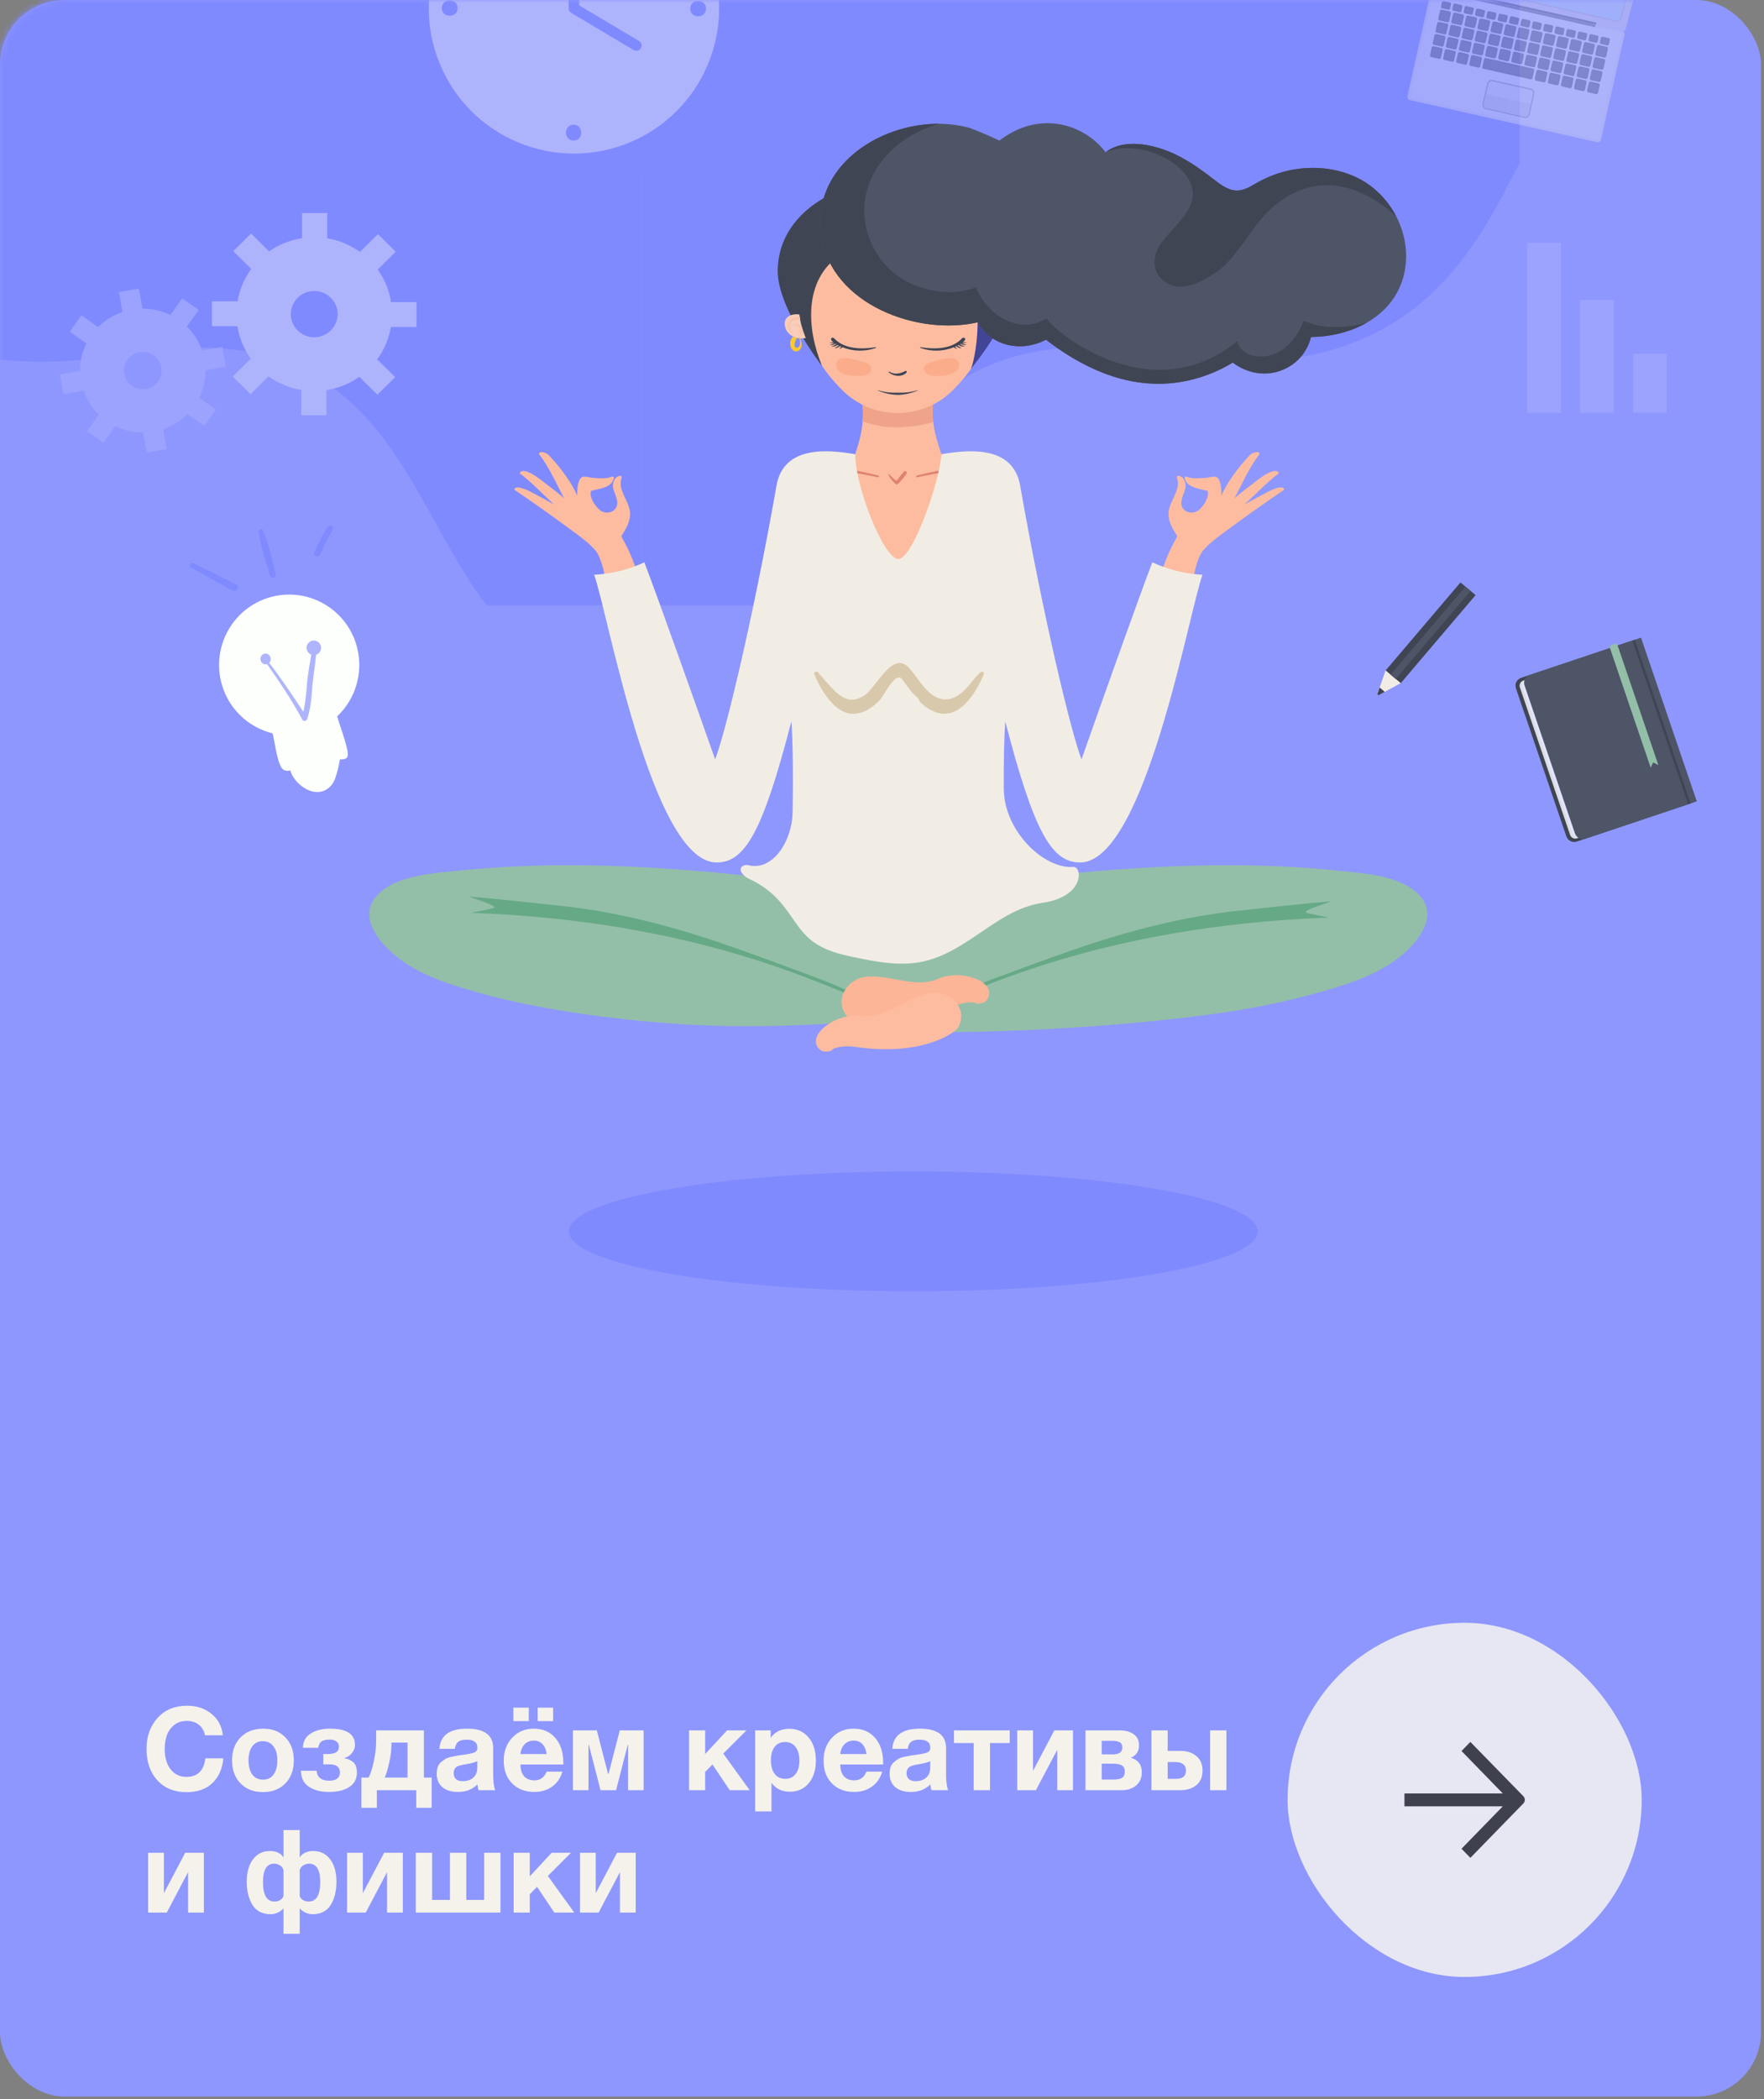 <svg width="274" height="326" viewBox="0 0 274 326" fill="none" xmlns="http://www.w3.org/2000/svg">
<rect x="0" y="0" width="274" height="326" fill="#808080" stroke="none"/>
<rect width="273.534" height="325.571" rx="10" fill="#8E97FD"/>
<mask id="mask0" mask-type="alpha" maskUnits="userSpaceOnUse" x="0" y="0" width="274" height="326">
<rect width="273.534" height="325.571" rx="10" fill="#FA6E5A"/>
</mask>
<g mask="url(#mask0)">
<path d="M19.803 54.955C-19.731 61.746 -29.808 38.545 -36.785 25.248V-57.934H99.645V94H75.615C62.695 77.59 59.336 48.165 19.803 54.955Z" fill="#808AFF"/>
<path d="M179.487 54.955C219.021 61.746 229.098 38.545 236.075 25.248V-57.934H99.645V94H123.675C136.595 77.59 139.954 48.165 179.487 54.955Z" fill="#808AFF"/>
<g clip-path="url(#clip0)">
<path d="M242.452 37.734H237.202V64.09H242.452V37.734Z" fill="#9BA3FF"/>
<path d="M250.679 46.593H245.43V64.09H250.679V46.593Z" fill="#9BA3FF"/>
<path d="M258.918 54.943H253.668V64.09H258.918V54.943Z" fill="#9BA3FF"/>
</g>
<g clip-path="url(#clip1)">
<path d="M141.856 200.52C171.396 200.52 195.343 196.355 195.343 191.218C195.343 186.08 171.396 181.916 141.856 181.916C112.316 181.916 88.37 186.08 88.37 191.218C88.37 196.355 112.316 200.52 141.856 200.52Z" fill="#808AFF"/>
</g>
<path d="M132.836 70.533C132.836 70.533 130.741 93.696 139.42 93.347C148.73 92.968 146.226 70.533 146.226 70.533C145.009 66.917 144.524 64.773 145.07 60.98H133.765C134.31 64.773 134.048 66.917 132.836 70.533Z" fill="#FDBCA0"/>
<path d="M133.992 65.46C135.275 65.845 136.567 66.199 137.905 66.31C139.172 66.416 140.475 66.335 141.737 66.199C142.788 66.083 143.908 65.895 144.959 65.546C144.792 64.171 144.817 62.755 145.075 60.975H133.77C134.017 62.719 134.093 64.115 133.992 65.46Z" fill="#F0A38B"/>
<path d="M139.42 64.141C142.646 64.141 145.751 62.866 148.023 60.57C150.729 57.839 152.85 54.795 153.471 51.219C154.269 46.627 152.719 42.04 149.336 38.348H129.498C126.115 42.035 124.565 46.627 125.363 51.219C125.984 54.795 128.11 57.839 130.811 60.57C133.088 62.861 136.193 64.141 139.42 64.141Z" fill="#FDBCA0"/>
<path d="M140.404 73.234C139.995 73.684 139.612 74.175 139.248 74.665C138.809 74.362 138.461 73.993 138.077 73.613C138.042 73.578 137.971 73.613 137.986 73.664C138.203 74.261 138.658 74.746 139.122 75.161C139.223 75.247 139.364 75.257 139.465 75.161C139.955 74.681 140.435 74.119 140.813 73.543C140.975 73.305 140.601 73.017 140.404 73.234Z" fill="#DF8370"/>
<path d="M151.321 72.349C148.306 72.607 145.332 73.097 142.399 73.846C142.222 73.891 142.298 74.16 142.475 74.119C145.393 73.472 148.342 73.032 151.321 72.829C151.634 72.809 151.629 72.324 151.321 72.349Z" fill="#DF8370"/>
<path d="M127.514 72.349C130.528 72.607 133.502 73.097 136.436 73.846C136.613 73.891 136.537 74.16 136.36 74.119C133.442 73.472 130.493 73.032 127.514 72.829C127.206 72.809 127.206 72.324 127.514 72.349Z" fill="#DF8370"/>
<path d="M128.034 30.712C123.818 33.129 120.849 36.937 120.799 42.055C120.748 47.826 127.766 57.015 127.67 56.787C125.338 51.174 124.727 43.446 130.548 39.577C131.129 39.193 131.856 38.97 132.376 38.52C132.361 35.471 130.68 32.517 128.034 30.712Z" fill="#3F4553"/>
<path d="M150.391 30.712C154.607 33.129 157.575 36.937 157.626 42.055C157.676 47.826 154.228 52.959 150.795 57.319C151.668 55.417 153.693 43.441 147.871 39.577C147.291 39.193 146.564 38.97 146.043 38.52C146.064 35.471 147.75 32.517 150.391 30.712Z" fill="#424495"/>
<path d="M210.924 27.657C207.703 26.054 203.942 25.71 200.438 26.423C198.741 26.767 197.136 27.369 195.606 28.183C194.591 28.719 193.561 29.488 192.379 29.579C190.945 29.685 189.688 28.749 188.623 27.92C185.311 25.341 181.943 23.08 177.682 22.458C175.622 22.154 173.319 22.377 171.724 23.641C170.088 21.477 167.649 19.934 164.963 19.368C161.409 18.619 158.031 19.686 155.239 21.831C153.663 21.057 150.907 19.944 150.558 19.848C140.056 16.955 125.717 24.294 127.575 36.669C129.17 47.305 142.616 52.221 151.932 50.036C153.941 53.844 158.758 54.729 162.469 52.747C162.752 52.964 163.034 53.182 163.322 53.394C169.245 57.743 176.137 60.57 183.579 59.286C186.406 58.795 189.052 57.774 191.486 56.307C193.798 58.047 196.843 58.598 199.645 57.253C201.73 56.257 203.129 54.416 203.629 52.332C203.664 52.332 203.699 52.332 203.735 52.332C209.925 52.256 216.488 49.176 218.069 42.677C219.508 36.77 216.307 30.332 210.924 27.657Z" fill="#4E5567"/>
<path d="M182.781 25.73C184.816 27.394 186.022 29.675 184.755 32.188C183.725 34.237 181.872 35.728 180.524 37.544C178.944 39.668 178.671 42.394 181.261 43.947C183.811 45.474 187.007 43.573 189.133 42.131C191.758 40.346 194.575 35.182 196.837 32.967C206.885 23.131 216.862 33.645 216.902 33.68C215.6 31.121 213.519 28.952 210.924 27.657C207.703 26.054 203.941 25.71 200.437 26.423C198.741 26.767 197.135 27.369 195.605 28.183C194.591 28.719 193.561 29.488 192.379 29.579C190.945 29.685 189.688 28.749 188.623 27.92C185.311 25.341 181.943 23.08 177.681 22.458C175.667 22.165 173.42 22.377 171.83 23.57C175.298 22.22 179.999 23.449 182.781 25.73Z" fill="#3F4553"/>
<path d="M209.54 50.663C207.081 50.951 204.779 50.815 202.517 49.808C201.543 52.342 199.548 54.901 196.731 55.301C194.837 55.569 192.601 54.977 192.212 52.969C178.903 63.822 163.983 51.715 162.544 49.444C158.394 52.155 153.163 48.847 151.613 44.614C148.452 45.843 144.807 45.464 141.737 44.144C136.016 41.691 132.845 34.93 134.845 28.962C136.511 24 140.949 20.607 145.867 19.226C136.279 19.171 125.984 26.069 127.574 36.669C129.17 47.305 142.61 52.221 151.931 50.036C153.94 53.844 158.757 54.729 162.468 52.747C162.751 52.964 163.034 53.182 163.321 53.394C169.244 57.743 176.136 60.571 183.578 59.286C186.406 58.795 189.051 57.774 191.485 56.307C193.797 58.047 196.842 58.598 199.644 57.253C201.729 56.257 203.128 54.416 203.628 52.332C203.663 52.332 203.699 52.332 203.734 52.332C206.688 52.297 209.722 51.574 212.267 50.127C211.373 50.395 210.444 50.557 209.54 50.663Z" fill="#3F4553"/>
<path d="M135.875 53.93C134.108 54.224 131.235 54.319 129.604 52.57C129.281 52.221 128.842 52.615 129.246 52.964C129.311 53.02 129.377 53.07 129.443 53.121C129.251 53.177 129.049 53.202 128.837 53.187C128.832 53.187 128.832 53.192 128.837 53.197C129.094 53.283 129.357 53.308 129.614 53.258C129.619 53.263 129.624 53.268 129.629 53.268C129.407 53.414 129.14 53.475 128.877 53.561C128.872 53.561 128.872 53.566 128.877 53.571C129.2 53.601 129.539 53.561 129.806 53.389C129.837 53.409 129.867 53.419 129.897 53.44C129.695 53.596 129.468 53.713 129.21 53.773C129.185 53.778 129.19 53.819 129.215 53.819C129.544 53.834 129.857 53.753 130.119 53.571C130.175 53.601 130.235 53.627 130.291 53.657C130.104 53.794 129.912 53.915 129.695 54.016C129.675 54.026 129.685 54.062 129.705 54.062C129.993 54.072 130.245 53.925 130.473 53.753C130.543 53.788 130.614 53.814 130.69 53.844C130.594 53.94 130.483 54.031 130.377 54.122C130.362 54.138 130.377 54.158 130.397 54.158C130.579 54.112 130.745 54.036 130.887 53.93C132.507 54.598 134.406 54.618 136.032 54.031C136.203 53.961 136.072 53.9 135.875 53.93Z" fill="#3F4553"/>
<path d="M143.131 53.93C144.898 54.224 147.771 54.319 149.402 52.57C149.725 52.221 150.164 52.615 149.76 52.964C149.695 53.02 149.629 53.07 149.563 53.121C149.76 53.177 149.957 53.202 150.169 53.187C150.174 53.187 150.174 53.192 150.169 53.197C149.912 53.283 149.649 53.308 149.392 53.258C149.387 53.263 149.381 53.268 149.376 53.268C149.599 53.414 149.866 53.475 150.129 53.561C150.134 53.561 150.134 53.566 150.129 53.571C149.806 53.601 149.467 53.561 149.2 53.389C149.169 53.409 149.139 53.419 149.109 53.44C149.311 53.596 149.538 53.713 149.796 53.773C149.821 53.778 149.816 53.819 149.79 53.819C149.462 53.834 149.149 53.753 148.887 53.571C148.831 53.601 148.771 53.627 148.715 53.657C148.902 53.794 149.094 53.915 149.311 54.016C149.331 54.026 149.321 54.062 149.301 54.062C149.013 54.072 148.76 53.925 148.533 53.753C148.463 53.788 148.392 53.814 148.321 53.844C148.417 53.94 148.528 54.031 148.634 54.122C148.649 54.138 148.634 54.158 148.614 54.158C148.432 54.112 148.266 54.036 148.124 53.93C146.504 54.598 144.605 54.618 142.974 54.031C142.808 53.961 142.934 53.9 143.131 53.93Z" fill="#3F4553"/>
<path d="M140.616 57.617C139.788 58.047 138.965 58.219 138.112 57.703C138.051 57.668 137.981 57.754 138.036 57.804C138.768 58.457 140.071 58.623 140.803 57.86C140.924 57.728 140.773 57.536 140.616 57.617Z" fill="#3F4553"/>
<path d="M142.509 60.601C141.474 60.909 140.455 61.026 139.445 60.98C138.435 61.026 137.415 60.909 136.38 60.601C136.355 60.59 136.335 60.636 136.36 60.646C137.354 61.071 138.4 61.299 139.445 61.324C140.49 61.299 141.535 61.071 142.53 60.646C142.555 60.636 142.535 60.596 142.509 60.601Z" fill="#3F4553"/>
<path d="M134.698 56.408C134.613 56.368 134.522 56.332 134.431 56.307C133.275 56.009 131.906 55.442 130.7 55.65C129.846 55.796 129.649 56.833 130.134 57.445C130.654 58.102 131.674 58.29 132.462 58.35C133.254 58.411 134.497 58.497 135.087 57.875C135.622 57.314 135.259 56.681 134.698 56.408Z" fill="#FBAD8B"/>
<path d="M144.15 56.408C144.236 56.368 144.327 56.332 144.418 56.307C145.574 56.009 146.942 55.442 148.149 55.65C149.002 55.796 149.199 56.833 148.714 57.445C148.194 58.102 147.174 58.29 146.387 58.35C145.594 58.411 144.352 58.497 143.761 57.875C143.226 57.314 143.595 56.681 144.15 56.408Z" fill="#FBAD8B"/>
<path d="M124.172 48.837C122.975 48.66 121.693 49.156 121.91 50.577C122.082 51.71 123.298 52.838 125.156 52.499C124.652 51.325 124.303 50.091 124.172 48.837Z" fill="#F9CDB9"/>
<path d="M123.016 49.95C123.344 49.677 123.854 49.556 124.293 49.626C124.268 49.49 124.253 49.348 124.233 49.212C123.632 49.156 122.925 49.404 122.582 49.839C122.046 50.522 122.45 51.28 123.041 51.745C123.127 51.816 123.248 51.705 123.167 51.619C122.738 51.164 122.44 50.43 123.016 49.95Z" fill="#F8C4AB"/>
<path d="M124.53 50.708C124.217 50.425 123.808 50.268 123.339 50.289C123.233 50.294 123.192 50.471 123.314 50.486C123.743 50.547 124.111 50.769 124.339 51.113C124.076 51.255 123.884 51.563 124.152 51.816C124.364 52.018 124.677 52.064 124.975 52.033C124.808 51.599 124.652 51.158 124.53 50.708Z" fill="#F8C4AB"/>
<path d="M124.066 52.17C124.061 52.165 124.051 52.17 124.056 52.175C124.248 52.651 124.521 53.763 123.864 53.991C123.425 54.142 123.385 53.576 123.45 53.278C123.511 53.005 123.662 52.721 123.789 52.478C123.789 52.478 123.486 52.413 123.208 52.271C122.829 52.595 122.693 53.075 122.759 53.581C122.819 54.041 123.112 54.547 123.632 54.562C124.097 54.577 124.43 54.178 124.5 53.753C124.581 53.202 124.359 52.62 124.066 52.17Z" fill="#FDCA27"/>
<path d="M220.684 139.269C217.846 135.885 211.707 135.612 207.678 135.192C195.565 133.928 183.144 134.242 171.027 135.223C164.993 135.713 158.99 136.447 153.012 137.413C148.685 138.116 143.853 138.606 139.531 139.992C135.209 138.606 130.377 138.11 126.05 137.413C120.077 136.442 114.069 135.708 108.035 135.223C95.917 134.242 83.492 133.928 71.384 135.192C67.36 135.612 61.215 135.885 58.378 139.269C55.636 142.536 59.019 146.496 61.624 148.574C65.224 151.447 69.794 152.863 74.156 154.102C79.634 155.65 85.239 156.702 90.873 157.501C116.093 161.061 129.786 158.436 142.969 158.274C143.474 158.917 143.949 159.584 144.383 160.277C157.748 160.363 174.914 159.296 188.183 157.501C193.823 156.737 199.422 155.655 204.901 154.102C209.268 152.868 213.832 151.452 217.432 148.574C220.038 146.496 223.42 142.536 220.684 139.269Z" fill="#93BFA8"/>
<path d="M202.79 141.61C203.209 141.074 205.749 140.412 206.748 139.967C202.038 140.346 197.307 140.912 192.606 141.398C183.664 142.318 174.712 144.69 166.24 147.659C162.186 149.08 158.141 150.572 154.112 152.069C150.921 153.253 147.766 154.547 144.771 156.161C145.231 156.019 145.69 155.877 146.15 155.741C150.926 154.335 170.39 143.79 206.43 142.49C205.597 142.308 202.628 141.818 202.79 141.61Z" fill="#66A986"/>
<path d="M76.802 140.867C76.383 140.331 73.843 139.668 72.843 139.223C77.554 139.602 82.285 140.169 86.986 140.654C95.927 141.575 104.879 143.947 113.352 146.915C117.406 148.337 121.45 149.828 125.479 151.325C128.67 152.509 131.826 153.804 134.82 155.417C134.361 155.275 133.901 155.134 133.442 154.997C128.665 153.591 109.201 143.046 73.161 141.747C73.989 141.565 76.958 141.074 76.802 140.867Z" fill="#66A986"/>
<path d="M151.714 152.049C149.684 151.235 147.538 151.214 145.564 152.059C142.192 153.51 138.056 151.285 134.552 151.685C131.326 152.054 129.362 155.731 131.831 158.077C132.427 158.644 138.415 160.818 147.902 156.388C148.942 155.903 149.957 155.624 151.133 155.64C151.406 155.645 151.664 155.903 151.951 155.872C152.567 155.796 153.072 155.685 153.416 155.088C154.223 153.682 152.875 152.514 151.714 152.049Z" fill="#FDB597"/>
<path d="M128.034 159.509C129.746 158.148 131.801 157.511 133.926 157.759C137.572 158.183 140.899 154.866 144.373 154.244C147.569 153.672 150.502 156.631 148.806 159.595C148.397 160.308 143.277 164.106 132.921 162.578C131.785 162.411 130.735 162.437 129.614 162.786C129.357 162.867 129.18 163.19 128.892 163.241C128.281 163.347 127.766 163.382 127.266 162.912C126.095 161.794 127.054 160.287 128.034 159.509Z" fill="#FDBCA0"/>
<path d="M196.842 76.425C195.675 77.027 194.448 77.705 193.302 78.337C193.908 77.841 197.271 74.412 198.579 73.568C198.72 73.477 198.387 72.086 194.948 74.837C193.923 75.656 192.712 76.486 191.747 77.381C192.974 75.05 193.999 72.688 195.605 70.554C195.67 70.468 195.65 70.371 195.595 70.306C195.266 70.048 194.443 70.341 194.075 70.736C193.418 71.434 190.924 74.134 189.712 76.982C189.733 76.005 189.647 74.422 188.955 74.099C188.521 73.891 187.799 74.165 187.334 74.2C186.421 74.266 185.224 74.397 184.371 74.033C184.244 73.983 183.926 73.942 184.042 74.362C184.431 75.737 186.35 75.909 187.541 76.213C187.945 77.194 186.809 78.802 186.092 79.288C184.926 80.082 183.224 79.303 183.517 77.745C183.775 76.375 184.593 75.753 183.871 74.407C183.633 73.962 182.614 73.558 182.841 74.276C183.426 76.112 181.745 77.654 181.528 79.429C181.356 80.835 182.099 82.085 182.846 83.212C182.8 83.329 182.765 83.445 182.725 83.556C181.71 85.316 180.922 87.172 180.352 89.114C181.654 89.544 185.481 89.271 185.466 89.241C185.481 89.271 185.926 86.55 186.946 85.402C188.061 84.143 189.465 83.172 190.808 82.181C193.63 80.092 196.498 78.064 199.407 76.091C199.573 75.985 199.437 75.085 196.842 76.425Z" fill="#FDBCA0"/>
<path d="M82.527 76.425C83.693 77.027 84.92 77.705 86.067 78.337C85.461 77.841 82.098 74.412 80.79 73.568C80.649 73.477 80.982 72.086 84.421 74.837C85.445 75.657 86.657 76.486 87.622 77.381C86.395 75.05 85.37 72.688 83.764 70.554C83.698 70.468 83.719 70.372 83.774 70.306C84.102 70.048 84.925 70.341 85.294 70.736C85.95 71.434 88.445 74.134 89.656 76.982C89.636 76.005 89.722 74.423 90.414 74.099C90.848 73.891 91.57 74.165 92.034 74.2C92.948 74.266 94.145 74.397 94.998 74.033C95.124 73.983 95.442 73.942 95.326 74.362C94.938 75.737 93.019 75.909 91.827 76.213C91.424 77.194 92.559 78.802 93.276 79.288C94.443 80.082 96.144 79.303 95.852 77.745C95.594 76.375 94.776 75.753 95.498 74.407C95.735 73.962 96.755 73.558 96.528 74.276C95.942 76.112 97.624 77.654 97.841 79.429C98.013 80.835 97.27 82.085 96.523 83.212C96.569 83.329 96.604 83.445 96.644 83.556C97.659 85.316 98.447 87.172 99.017 89.114C97.715 89.544 93.887 89.271 93.903 89.241C93.887 89.271 93.443 86.55 92.423 85.402C91.307 84.143 89.904 83.172 88.561 82.181C85.738 80.092 82.87 78.064 79.962 76.091C79.796 75.985 79.932 75.085 82.527 76.425Z" fill="#FDBCA0"/>
<path d="M178.989 87.324C177.096 92.215 170.673 110.27 167.992 117.926C166.397 113.83 162.085 96.043 158.455 75.394C157.324 68.976 150.099 69.891 146.231 70.534C145.953 74.842 141.778 86.788 139.536 86.813C137.294 86.788 132.851 75.687 132.841 70.534C128.978 69.891 121.748 68.976 120.617 75.394C116.982 96.043 112.675 113.835 111.08 117.926C108.394 110.27 101.976 92.215 100.083 87.324C97.654 88.472 94.968 89.104 92.287 89.261C94.362 94.789 101.214 133.933 111.312 133.933C115.689 133.933 118.461 129.275 122.925 112.019C123.147 114.902 123.223 120.44 123.111 126.261C123.031 130.454 120.138 135.299 116.265 134.363C115.482 134.176 114.462 134.768 115.432 135.82C115.694 136.108 116.033 136.32 116.381 136.482C122.566 139.415 122.809 143.8 126.459 146.354C128.665 147.897 131.382 148.382 133.972 148.908C136.779 149.475 139.672 149.899 142.53 149.469C147.281 148.756 150.972 145.575 154.905 143.087C157.102 141.696 159.333 140.584 161.913 140.204C168.553 139.228 168.113 134.535 166.725 134.631C162.075 134.95 155.95 129.012 155.915 122.478C155.89 118.129 155.976 114.27 156.147 112.019C160.611 129.275 163.383 133.933 167.76 133.933C177.858 133.933 184.71 94.789 186.785 89.261C184.104 89.104 181.418 88.467 178.989 87.324Z" fill="#F2EDE4"/>
<path d="M152.275 104.418C152.224 104.453 152.184 104.489 152.143 104.524C151.32 105.328 150.679 106.294 149.871 107.114C149.064 107.928 148.018 108.611 146.872 108.605C144.121 108.59 142.742 105.283 141.086 103.599C138.541 101.019 136.072 106.896 134.179 108.049C132.235 109.233 130.917 108.52 129.483 107.119C128.605 106.259 127.858 105.293 127.045 104.372C126.833 104.13 126.348 104.388 126.479 104.701C127.428 106.987 129.574 110.78 132.407 110.841C134.144 110.876 135.567 109.88 136.709 108.656C137.269 108.054 138.814 104.823 139.819 105.247C140.006 105.328 140.137 105.495 140.263 105.657C140.763 106.314 141.227 107.007 141.763 107.634C142.04 107.958 142.843 108.494 142.843 108.939C143.979 110.097 145.539 111.008 147.15 110.811C148.796 110.608 150.099 109.319 151.053 107.958C151.729 106.992 152.3 105.95 152.749 104.858C152.815 104.701 152.871 104.504 152.754 104.378C152.628 104.246 152.436 104.307 152.275 104.418Z" fill="#D9C9AC"/>
<g clip-path="url(#clip2)">
<path d="M244.937 130.685L262.217 124.894L253.555 99.468L236.276 105.26C235.599 105.486 235.232 106.214 235.466 106.885L243.299 129.876C243.526 130.547 244.26 130.911 244.937 130.685Z" fill="#3F4553"/>
<path d="M244.95 130.183L262.659 124.247L254.314 99.757L236.604 105.693C236.168 105.837 235.934 106.308 236.079 106.747L243.887 129.662C244.039 130.095 244.513 130.328 244.95 130.183Z" fill="#DDDDE3"/>
<path d="M245.323 130.058L263.033 124.122L254.688 99.632L236.978 105.568C236.541 105.712 236.307 106.183 236.453 106.622L244.26 129.537C244.412 129.97 244.887 130.209 245.323 130.058Z" fill="#E2E5FF"/>
<path d="M246.279 130.233L263.558 124.442L254.896 99.023L237.617 104.814C236.94 105.04 236.573 105.768 236.807 106.44L244.64 129.43C244.868 130.102 245.602 130.459 246.279 130.233Z" fill="#4E5567"/>
<path d="M253.927 99.348L253.556 99.472L262.218 124.898L262.59 124.773L253.927 99.348Z" fill="#3F4553"/>
<path d="M256.396 119.209L256.782 118.393L257.592 118.807L251.265 100.24C251.151 99.914 250.866 99.939 250.537 100.052C250.208 100.165 249.961 100.316 250.075 100.642L256.396 119.209Z" fill="#93BFA8"/>
<path d="M217.572 106.089L229.201 92.415L226.851 90.448L215.221 104.123L217.572 106.089Z" fill="#3F4553"/>
<path d="M215.219 104.118L217.566 106.082L214.175 107.933C214.061 107.996 213.909 107.864 213.947 107.745L215.219 104.118Z" fill="#F2EDE4"/>
<path d="M214.181 107.939L215.099 107.437L214.302 106.766L213.96 107.745C213.916 107.864 214.068 107.996 214.181 107.939Z" fill="#3F4553"/>
<path d="M216.793 105.438L228.422 91.763L227.624 91.096L215.995 104.77L216.793 105.438Z" fill="#4E5567"/>
</g>
<g clip-path="url(#clip3)">
<path d="M89.149 -25.83C74.158 -25.83 62.014 -13.685 62.014 1.306C62.014 16.288 74.158 28.441 89.149 28.441C104.131 28.441 116.284 16.296 116.284 1.306C116.276 -13.685 104.131 -25.83 89.149 -25.83ZM89.149 23.851C76.697 23.851 66.603 13.758 66.603 1.306C66.603 -11.147 76.697 -21.24 89.149 -21.24C101.601 -21.24 111.695 -11.147 111.695 1.306C111.695 13.758 101.601 23.851 89.149 23.851Z" fill="#808AFF"/>
<path d="M109.951 9.998C114.755 -1.49 109.337 -14.697 97.849 -19.501C86.361 -24.305 73.154 -18.886 68.35 -7.398C63.546 4.09 68.965 17.297 80.453 22.101C91.94 26.905 105.148 21.486 109.951 9.998Z" fill="#AEB4FC"/>
<path d="M109.668 1.347C109.668 -0.234 107.207 -0.243 107.207 1.347C107.207 2.937 109.668 2.937 109.668 1.347Z" fill="#808AFF"/>
<path d="M89.096 21.825C90.677 21.825 90.686 19.364 89.096 19.364C87.515 19.364 87.507 21.825 89.096 21.825Z" fill="#808AFF"/>
<path d="M68.621 1.254C68.621 2.836 71.082 2.844 71.082 1.254C71.082 -0.327 68.621 -0.335 68.621 1.254Z" fill="#808AFF"/>
<path d="M98.841 7.895C98.696 7.895 98.55 7.861 98.422 7.775L88.722 2.006C88.474 1.861 88.32 1.588 88.32 1.297V-14.207C88.32 -14.659 88.688 -15.027 89.141 -15.027C89.594 -15.027 89.961 -14.659 89.961 -14.207V0.835L99.26 6.365C99.653 6.596 99.781 7.1 99.542 7.493C99.397 7.75 99.123 7.895 98.841 7.895Z" fill="#808AFF"/>
</g>
<path d="M35.07 56.969L34.529 53.897L31.389 54.432C30.891 52.998 30.079 51.736 29.029 50.708L30.869 48.129L28.292 46.342L26.463 48.911C25.142 48.269 23.669 47.915 22.132 47.926L21.58 44.812L18.473 45.347L19.014 48.45C17.563 48.943 16.285 49.745 15.246 50.783L12.637 48.964L10.829 51.511L13.427 53.319C12.778 54.625 12.42 56.08 12.431 57.6L9.302 58.135L9.844 61.206L12.983 60.671C13.481 62.105 14.293 63.368 15.344 64.395L13.503 66.974L16.08 68.761L17.91 66.193C19.23 66.835 20.703 67.188 22.24 67.178L22.792 70.292L25.9 69.757L25.358 66.653C26.809 66.161 28.087 65.358 29.126 64.32L31.735 66.139L33.543 63.593L30.945 61.784C31.595 60.479 31.952 59.023 31.941 57.504L35.07 56.969ZM22.684 60.404C21.093 60.682 19.577 59.623 19.295 58.049C19.014 56.476 20.086 54.978 21.677 54.7C23.269 54.422 24.785 55.481 25.066 57.054C25.348 58.627 24.287 60.125 22.684 60.404Z" fill="#9BA3FF"/>
<path d="M64.692 50.772V46.909H60.741C60.448 45.047 59.723 43.335 58.662 41.858L61.466 39.087L58.705 36.358L55.912 39.119C54.429 38.059 52.707 37.321 50.823 37.011V33.083H46.915V36.989C45.031 37.278 43.288 37.995 41.805 39.044L39.001 36.272L36.24 39.001L39.033 41.762C37.961 43.228 37.214 44.929 36.9 46.791H32.927V50.655H36.879C37.171 52.517 37.896 54.229 38.957 55.706L36.153 58.477L38.914 61.206L41.707 58.445C43.191 59.505 44.912 60.243 46.796 60.553V64.481H50.704V60.575C52.588 60.286 54.32 59.569 55.815 58.52L58.619 61.292L61.379 58.563L58.586 55.802C59.658 54.336 60.405 52.634 60.719 50.772H64.692ZM48.81 52.377C46.807 52.377 45.172 50.772 45.172 48.782C45.172 46.802 46.796 45.186 48.81 45.186C50.812 45.186 52.447 46.791 52.447 48.782C52.437 50.762 50.812 52.377 48.81 52.377Z" fill="#AEB4FC"/>
<g opacity="0.3">
<path d="M248.046 22.071L219.01 15.545C218.725 15.483 218.544 15.199 218.612 14.914L222.268 -1.365C222.33 -1.649 222.614 -1.83 222.899 -1.763L251.935 4.769C252.219 4.831 252.4 5.115 252.333 5.399L248.672 21.678C248.61 21.958 248.331 22.139 248.046 22.071Z" fill="#ECECEC"/>
<path d="M219.093 15.163C219.015 15.147 218.969 15.069 218.989 14.997L222.65 -1.282C222.666 -1.359 222.744 -1.406 222.816 -1.385L251.852 5.146C251.93 5.162 251.976 5.239 251.956 5.311L248.294 21.59C248.279 21.668 248.201 21.715 248.129 21.694L219.093 15.163Z" fill="#F5F4F5"/>
<path d="M247.848 3.845L226.992 -0.846L226.907 -0.467L247.763 4.223L247.848 3.845Z" fill="#706F6E"/>
<path d="M224.962 1.495L224 1.278C223.881 1.252 223.804 1.133 223.83 1.009L223.98 0.332C224.006 0.213 224.124 0.135 224.249 0.161L225.21 0.378C225.329 0.404 225.407 0.523 225.381 0.647L225.231 1.324C225.2 1.443 225.081 1.521 224.962 1.495Z" fill="#585857"/>
<path d="M224.041 1.087C224.026 1.081 224.015 1.066 224.02 1.05L224.17 0.373C224.176 0.357 224.191 0.347 224.207 0.352L225.168 0.569C225.184 0.575 225.194 0.59 225.189 0.606L225.039 1.283C225.034 1.299 225.018 1.309 225.003 1.304L224.041 1.087Z" fill="#5E5E5D"/>
<path d="M226.725 1.888L225.763 1.671C225.644 1.645 225.567 1.526 225.592 1.402L225.742 0.725C225.768 0.606 225.887 0.528 226.011 0.554L226.973 0.771C227.092 0.797 227.17 0.916 227.144 1.04L226.994 1.718C226.963 1.842 226.844 1.914 226.725 1.888Z" fill="#585857"/>
<path d="M225.805 1.485C225.789 1.479 225.779 1.464 225.784 1.448L225.934 0.771C225.939 0.755 225.955 0.745 225.97 0.75L226.932 0.967C226.948 0.973 226.958 0.988 226.953 1.004L226.803 1.681C226.798 1.697 226.782 1.707 226.767 1.702L225.805 1.485Z" fill="#5E5E5D"/>
<path d="M228.489 2.286L227.527 2.069C227.408 2.043 227.33 1.924 227.356 1.8L227.506 1.123C227.532 1.004 227.651 0.926 227.775 0.952L228.737 1.169C228.856 1.195 228.933 1.314 228.907 1.438L228.757 2.116C228.726 2.235 228.607 2.312 228.489 2.286Z" fill="#585857"/>
<path d="M227.568 1.878C227.553 1.873 227.543 1.857 227.548 1.842L227.698 1.164C227.703 1.149 227.718 1.138 227.734 1.143L228.696 1.361C228.711 1.366 228.722 1.381 228.716 1.397L228.566 2.074C228.561 2.09 228.546 2.1 228.53 2.095L227.568 1.878Z" fill="#5E5E5D"/>
<path d="M230.252 2.679L229.29 2.462C229.171 2.436 229.094 2.317 229.12 2.193L229.27 1.516C229.296 1.397 229.414 1.319 229.539 1.345L230.5 1.562C230.619 1.588 230.697 1.707 230.671 1.831L230.521 2.508C230.49 2.633 230.371 2.71 230.252 2.679Z" fill="#585857"/>
<path d="M229.332 2.276C229.316 2.271 229.306 2.255 229.311 2.24L229.461 1.562C229.466 1.547 229.482 1.536 229.497 1.541L230.459 1.759C230.474 1.764 230.485 1.779 230.48 1.795L230.33 2.472C230.324 2.488 230.309 2.498 230.293 2.493L229.332 2.276Z" fill="#5E5E5D"/>
<path d="M232.011 3.077L231.049 2.86C230.93 2.834 230.852 2.715 230.878 2.591L231.028 1.914C231.054 1.795 231.173 1.717 231.297 1.743L232.259 1.96C232.378 1.986 232.455 2.105 232.429 2.229L232.279 2.907C232.254 3.031 232.135 3.103 232.011 3.077Z" fill="#585857"/>
<path d="M231.095 2.674C231.08 2.669 231.069 2.653 231.075 2.638L231.225 1.961C231.23 1.945 231.245 1.935 231.261 1.94L232.223 2.157C232.238 2.162 232.248 2.178 232.243 2.193L232.093 2.871C232.088 2.886 232.073 2.896 232.057 2.891L231.095 2.674Z" fill="#5E5E5D"/>
<path d="M233.774 3.475L232.812 3.258C232.693 3.232 232.615 3.113 232.641 2.989L232.791 2.312C232.817 2.193 232.936 2.115 233.06 2.141L234.022 2.358C234.141 2.384 234.218 2.503 234.193 2.627L234.043 3.305C234.017 3.424 233.898 3.501 233.774 3.475Z" fill="#585857"/>
<path d="M232.858 3.067C232.843 3.062 232.833 3.046 232.838 3.031L232.988 2.353C232.993 2.338 233.008 2.327 233.024 2.333L233.986 2.55C234.001 2.555 234.012 2.571 234.006 2.586L233.856 3.263C233.851 3.279 233.836 3.289 233.82 3.284L232.858 3.067Z" fill="#5E5E5D"/>
<path d="M235.537 3.869L234.576 3.651C234.457 3.626 234.379 3.507 234.405 3.382L234.555 2.705C234.581 2.586 234.7 2.509 234.824 2.534L235.786 2.752C235.905 2.777 235.982 2.896 235.956 3.02L235.806 3.698C235.78 3.822 235.656 3.9 235.537 3.869Z" fill="#585857"/>
<path d="M234.622 3.465C234.606 3.46 234.596 3.445 234.601 3.429L234.751 2.752C234.756 2.736 234.772 2.726 234.787 2.731L235.749 2.948C235.764 2.953 235.775 2.969 235.77 2.984L235.62 3.662C235.615 3.677 235.599 3.688 235.583 3.682L234.622 3.465Z" fill="#5E5E5D"/>
<path d="M237.301 4.267L236.339 4.05C236.22 4.024 236.143 3.905 236.169 3.781L236.319 3.103C236.344 2.984 236.463 2.907 236.587 2.933L237.549 3.15C237.668 3.176 237.746 3.295 237.72 3.419L237.57 4.096C237.539 4.22 237.42 4.293 237.301 4.267Z" fill="#585857"/>
<path d="M236.385 3.863C236.37 3.858 236.359 3.843 236.365 3.827L236.515 3.15C236.52 3.134 236.535 3.124 236.551 3.129L237.513 3.346C237.528 3.351 237.538 3.367 237.533 3.382L237.383 4.06C237.378 4.075 237.363 4.086 237.347 4.08L236.385 3.863Z" fill="#5E5E5D"/>
<path d="M239.065 4.665L238.103 4.448C237.984 4.422 237.906 4.303 237.932 4.179L238.082 3.501C238.108 3.382 238.227 3.305 238.351 3.331L239.313 3.548C239.432 3.574 239.509 3.693 239.484 3.817L239.334 4.494C239.303 4.613 239.184 4.691 239.065 4.665Z" fill="#585857"/>
<path d="M238.144 4.256C238.128 4.251 238.118 4.236 238.123 4.22L238.273 3.543C238.278 3.527 238.294 3.517 238.309 3.522L239.271 3.739C239.286 3.745 239.297 3.76 239.292 3.776L239.142 4.453C239.136 4.468 239.121 4.479 239.105 4.474L238.144 4.256Z" fill="#5E5E5D"/>
<path d="M240.827 5.058L239.866 4.841C239.747 4.815 239.669 4.696 239.695 4.572L239.845 3.895C239.871 3.776 239.99 3.698 240.114 3.724L241.076 3.941C241.195 3.967 241.272 4.086 241.246 4.21L241.096 4.887C241.065 5.012 240.946 5.089 240.827 5.058Z" fill="#585857"/>
<path d="M239.907 4.655C239.891 4.65 239.881 4.634 239.886 4.619L240.036 3.941C240.041 3.926 240.057 3.915 240.072 3.921L241.034 4.138C241.05 4.143 241.06 4.158 241.055 4.174L240.905 4.851C240.9 4.867 240.884 4.877 240.869 4.872L239.907 4.655Z" fill="#5E5E5D"/>
<path d="M242.591 5.456L241.629 5.239C241.51 5.213 241.432 5.094 241.458 4.97L241.608 4.293C241.634 4.174 241.753 4.096 241.877 4.122L242.839 4.339C242.958 4.365 243.035 4.484 243.009 4.608L242.859 5.285C242.828 5.41 242.71 5.482 242.591 5.456Z" fill="#585857"/>
<path d="M241.669 5.053C241.654 5.048 241.644 5.032 241.649 5.017L241.799 4.339C241.804 4.324 241.819 4.313 241.835 4.319L242.797 4.536C242.812 4.541 242.823 4.556 242.817 4.572L242.668 5.249C242.662 5.265 242.647 5.275 242.631 5.27L241.669 5.053Z" fill="#5E5E5D"/>
<path d="M244.354 5.854L243.392 5.637C243.273 5.611 243.195 5.492 243.221 5.368L243.371 4.691C243.397 4.572 243.516 4.494 243.64 4.52L244.602 4.737C244.721 4.763 244.798 4.882 244.773 5.006L244.623 5.684C244.592 5.803 244.473 5.88 244.354 5.854Z" fill="#585857"/>
<path d="M243.433 5.446C243.418 5.44 243.407 5.425 243.412 5.409L243.562 4.732C243.568 4.717 243.583 4.706 243.599 4.711L244.56 4.929C244.576 4.934 244.586 4.949 244.581 4.965L244.431 5.642C244.426 5.658 244.411 5.668 244.395 5.663L243.433 5.446Z" fill="#5E5E5D"/>
<path d="M246.117 6.247L245.156 6.03C245.037 6.004 244.959 5.885 244.985 5.761L245.135 5.084C245.161 4.965 245.28 4.887 245.404 4.913L246.366 5.13C246.485 5.156 246.562 5.275 246.536 5.399L246.386 6.077C246.355 6.201 246.236 6.278 246.117 6.247Z" fill="#585857"/>
<path d="M245.197 5.844C245.181 5.839 245.171 5.823 245.176 5.808L245.326 5.13C245.331 5.115 245.347 5.105 245.362 5.11L246.324 5.327C246.34 5.332 246.35 5.348 246.345 5.363L246.195 6.04C246.19 6.056 246.174 6.066 246.159 6.061L245.197 5.844Z" fill="#5E5E5D"/>
<path d="M247.881 6.645L246.919 6.428C246.8 6.402 246.723 6.283 246.749 6.159L246.899 5.482C246.924 5.363 247.043 5.285 247.167 5.311L248.129 5.528C248.248 5.554 248.326 5.673 248.3 5.797L248.15 6.475C248.119 6.599 248 6.671 247.881 6.645Z" fill="#585857"/>
<path d="M246.961 6.242C246.945 6.237 246.935 6.222 246.94 6.206L247.09 5.529C247.095 5.513 247.11 5.503 247.126 5.508L248.088 5.725C248.103 5.73 248.114 5.746 248.109 5.761L247.959 6.439C247.953 6.454 247.938 6.465 247.922 6.46L246.961 6.242Z" fill="#5E5E5D"/>
<path d="M249.639 7.044L248.677 6.826C248.558 6.801 248.481 6.682 248.506 6.558L248.656 5.88C248.682 5.761 248.801 5.684 248.925 5.709L249.887 5.927C250.006 5.953 250.084 6.071 250.058 6.196L249.908 6.873C249.882 6.992 249.763 7.069 249.639 7.044Z" fill="#585857"/>
<path d="M248.724 6.635C248.708 6.63 248.698 6.615 248.703 6.599L248.853 5.922C248.858 5.906 248.874 5.896 248.889 5.901L249.851 6.118C249.867 6.123 249.877 6.139 249.872 6.154L249.722 6.832C249.717 6.847 249.701 6.858 249.686 6.852L248.724 6.635Z" fill="#5E5E5D"/>
<path d="M223.979 1.511L225.169 1.78C225.303 1.811 225.391 1.945 225.36 2.085L225.096 3.253C225.065 3.388 224.931 3.476 224.791 3.445L223.602 3.176C223.467 3.145 223.38 3.01 223.411 2.871L223.674 1.702C223.705 1.568 223.84 1.48 223.979 1.511Z" fill="#585857"/>
<path d="M223.649 2.984C223.618 2.979 223.597 2.943 223.602 2.912L223.866 1.743C223.871 1.712 223.907 1.691 223.938 1.696L225.128 1.965C225.159 1.971 225.18 2.007 225.174 2.038L224.911 3.206C224.905 3.238 224.869 3.258 224.838 3.253L223.649 2.984Z" fill="#5E5E5D"/>
<path d="M226.012 1.971L227.201 2.239C227.335 2.27 227.423 2.405 227.392 2.545L227.129 3.713C227.098 3.848 226.963 3.936 226.823 3.905L225.634 3.636C225.5 3.605 225.412 3.47 225.443 3.331L225.706 2.162C225.738 2.022 225.872 1.94 226.012 1.971Z" fill="#585857"/>
<path d="M225.681 3.444C225.65 3.439 225.629 3.403 225.634 3.372L225.898 2.203C225.903 2.172 225.939 2.152 225.97 2.157L227.16 2.426C227.191 2.431 227.211 2.467 227.206 2.498L226.942 3.667C226.937 3.698 226.901 3.718 226.87 3.713L225.681 3.444Z" fill="#5E5E5D"/>
<path d="M228.045 2.426L229.234 2.695C229.369 2.726 229.457 2.86 229.426 3L229.162 4.169C229.131 4.303 228.996 4.391 228.857 4.36L227.667 4.091C227.533 4.06 227.445 3.926 227.476 3.786L227.74 2.617C227.771 2.483 227.91 2.395 228.045 2.426Z" fill="#585857"/>
<path d="M227.713 3.899C227.682 3.894 227.662 3.858 227.667 3.827L227.931 2.658C227.936 2.627 227.972 2.607 228.003 2.612L229.192 2.881C229.223 2.886 229.244 2.922 229.239 2.953L228.975 4.122C228.97 4.153 228.934 4.174 228.903 4.168L227.713 3.899Z" fill="#5E5E5D"/>
<path d="M230.077 2.881L231.266 3.15C231.4 3.181 231.488 3.316 231.457 3.455L231.194 4.624C231.162 4.758 231.028 4.846 230.888 4.815L229.699 4.546C229.565 4.515 229.477 4.381 229.508 4.241L229.771 3.072C229.802 2.938 229.942 2.85 230.077 2.881Z" fill="#585857"/>
<path d="M229.746 4.36C229.715 4.355 229.694 4.318 229.699 4.287L229.963 3.119C229.968 3.088 230.004 3.067 230.035 3.072L231.225 3.341C231.256 3.346 231.276 3.382 231.271 3.413L231.007 4.582C231.002 4.613 230.966 4.634 230.935 4.629L229.746 4.36Z" fill="#5E5E5D"/>
<path d="M232.108 3.341L233.298 3.61C233.432 3.641 233.52 3.776 233.489 3.915L233.225 5.084C233.194 5.218 233.06 5.306 232.92 5.275L231.731 5.006C231.596 4.975 231.508 4.841 231.539 4.701L231.803 3.533C231.839 3.393 231.974 3.31 232.108 3.341Z" fill="#585857"/>
<path d="M231.778 4.815C231.747 4.81 231.726 4.773 231.731 4.742L231.995 3.574C232 3.543 232.036 3.522 232.067 3.527L233.257 3.796C233.288 3.801 233.308 3.837 233.303 3.868L233.04 5.037C233.034 5.068 232.998 5.089 232.967 5.084L231.778 4.815Z" fill="#5E5E5D"/>
<path d="M234.141 3.796L235.33 4.065C235.465 4.096 235.553 4.231 235.522 4.37L235.258 5.539C235.227 5.674 235.092 5.761 234.953 5.73L233.763 5.462C233.629 5.431 233.541 5.296 233.572 5.156L233.836 3.988C233.872 3.853 234.007 3.765 234.141 3.796Z" fill="#585857"/>
<path d="M233.81 5.27C233.779 5.265 233.758 5.229 233.763 5.198L234.027 4.029C234.032 3.998 234.068 3.977 234.099 3.983L235.289 4.251C235.32 4.257 235.34 4.293 235.335 4.324L235.071 5.493C235.066 5.524 235.03 5.544 234.999 5.539L233.81 5.27Z" fill="#5E5E5D"/>
<path d="M236.174 4.256L237.363 4.525C237.498 4.556 237.585 4.691 237.554 4.83L237.291 5.999C237.26 6.133 237.125 6.221 236.986 6.19L235.796 5.921C235.662 5.89 235.574 5.756 235.605 5.616L235.869 4.448C235.905 4.308 236.039 4.225 236.174 4.256Z" fill="#585857"/>
<path d="M235.842 5.73C235.811 5.725 235.791 5.689 235.796 5.658L236.059 4.489C236.065 4.458 236.101 4.437 236.132 4.442L237.321 4.711C237.352 4.717 237.373 4.753 237.368 4.784L237.104 5.952C237.099 5.983 237.063 6.004 237.032 5.999L235.842 5.73Z" fill="#5E5E5D"/>
<path d="M238.211 4.712L239.4 4.981C239.535 5.012 239.623 5.146 239.592 5.286L239.328 6.454C239.297 6.589 239.162 6.677 239.023 6.646L237.833 6.377C237.699 6.346 237.611 6.211 237.642 6.072L237.906 4.903C237.937 4.769 238.071 4.681 238.211 4.712Z" fill="#585857"/>
<path d="M237.875 6.185C237.844 6.18 237.823 6.144 237.828 6.113L238.092 4.944C238.097 4.913 238.134 4.893 238.165 4.898L239.354 5.167C239.385 5.172 239.406 5.208 239.4 5.239L239.137 6.408C239.132 6.439 239.095 6.46 239.064 6.454L237.875 6.185Z" fill="#5E5E5D"/>
<path d="M240.243 5.166L241.432 5.435C241.567 5.466 241.655 5.601 241.624 5.74L241.36 6.909C241.329 7.044 241.195 7.132 241.055 7.1L239.866 6.832C239.731 6.801 239.643 6.666 239.674 6.526L239.938 5.358C239.969 5.223 240.103 5.135 240.243 5.166Z" fill="#585857"/>
<path d="M239.912 6.645C239.881 6.64 239.86 6.604 239.866 6.573L240.129 5.404C240.134 5.373 240.171 5.353 240.202 5.358L241.391 5.627C241.422 5.632 241.443 5.668 241.438 5.699L241.174 6.868C241.169 6.899 241.132 6.919 241.101 6.914L239.912 6.645Z" fill="#5E5E5D"/>
<path d="M242.275 5.627L243.465 5.896C243.599 5.927 243.687 6.061 243.656 6.201L243.392 7.37C243.361 7.504 243.227 7.592 243.087 7.561L241.898 7.292C241.763 7.261 241.675 7.127 241.706 6.987L241.97 5.818C242.001 5.679 242.136 5.596 242.275 5.627Z" fill="#585857"/>
<path d="M241.944 7.101C241.913 7.096 241.893 7.059 241.898 7.028L242.161 5.86C242.167 5.829 242.203 5.808 242.234 5.813L243.423 6.082C243.454 6.087 243.475 6.123 243.47 6.154L243.206 7.323C243.201 7.354 243.165 7.375 243.134 7.37L241.944 7.101Z" fill="#5E5E5D"/>
<path d="M244.308 6.082L245.497 6.351C245.632 6.382 245.719 6.516 245.688 6.656L245.425 7.824C245.394 7.959 245.259 8.047 245.12 8.016L243.935 7.747C243.801 7.716 243.713 7.581 243.744 7.442L244.008 6.273C244.034 6.139 244.168 6.051 244.308 6.082Z" fill="#585857"/>
<path d="M243.977 7.556C243.946 7.551 243.925 7.515 243.93 7.483L244.194 6.315C244.199 6.284 244.235 6.263 244.266 6.268L245.455 6.537C245.487 6.542 245.507 6.579 245.502 6.61L245.233 7.778C245.228 7.809 245.192 7.83 245.161 7.825L243.977 7.556Z" fill="#5E5E5D"/>
<path d="M246.34 6.542L247.529 6.811C247.664 6.842 247.751 6.977 247.72 7.116L247.457 8.285C247.426 8.419 247.291 8.507 247.152 8.476L245.962 8.207C245.828 8.176 245.74 8.042 245.771 7.902L246.035 6.734C246.066 6.594 246.205 6.511 246.34 6.542Z" fill="#585857"/>
<path d="M246.009 8.016C245.978 8.011 245.958 7.975 245.963 7.944L246.226 6.775C246.232 6.744 246.268 6.723 246.299 6.728L247.488 6.997C247.519 7.003 247.54 7.039 247.535 7.07L247.271 8.238C247.266 8.27 247.23 8.29 247.199 8.285L246.009 8.016Z" fill="#5E5E5D"/>
<path d="M248.372 6.997L249.561 7.266C249.696 7.297 249.784 7.431 249.753 7.571L249.489 8.74C249.458 8.874 249.323 8.962 249.184 8.931L247.994 8.662C247.86 8.631 247.772 8.497 247.803 8.357L248.072 7.188C248.098 7.054 248.237 6.966 248.372 6.997Z" fill="#585857"/>
<path d="M248.041 8.471C248.01 8.466 247.989 8.43 247.994 8.399L248.258 7.23C248.263 7.199 248.3 7.178 248.331 7.184L249.52 7.452C249.551 7.458 249.572 7.494 249.566 7.525L249.303 8.694C249.298 8.725 249.261 8.745 249.23 8.74L248.041 8.471Z" fill="#5E5E5D"/>
<path d="M223.55 3.403L224.74 3.672C224.874 3.703 224.962 3.838 224.931 3.977L224.667 5.146C224.636 5.28 224.502 5.368 224.362 5.337L223.173 5.068C223.038 5.037 222.95 4.903 222.981 4.763L223.25 3.595C223.281 3.46 223.416 3.372 223.55 3.403Z" fill="#585857"/>
<path d="M223.219 4.877C223.188 4.872 223.167 4.836 223.173 4.805L223.436 3.636C223.442 3.605 223.478 3.584 223.509 3.589L224.698 3.858C224.729 3.863 224.75 3.9 224.745 3.931L224.481 5.099C224.476 5.13 224.44 5.151 224.409 5.146L223.219 4.877Z" fill="#5E5E5D"/>
<path d="M225.588 3.863L226.778 4.132C226.912 4.163 227 4.298 226.969 4.437L226.705 5.606C226.674 5.741 226.54 5.828 226.4 5.797L225.211 5.529C225.076 5.498 224.988 5.363 225.019 5.223L225.283 4.055C225.314 3.915 225.449 3.832 225.588 3.863Z" fill="#585857"/>
<path d="M225.252 5.337C225.221 5.332 225.2 5.296 225.205 5.265L225.469 4.096C225.474 4.065 225.51 4.044 225.542 4.05L226.731 4.319C226.762 4.324 226.783 4.36 226.777 4.391L226.514 5.56C226.509 5.591 226.472 5.611 226.441 5.606L225.252 5.337Z" fill="#5E5E5D"/>
<path d="M227.62 4.319L228.809 4.587C228.944 4.618 229.032 4.753 229.001 4.893L228.737 6.061C228.706 6.196 228.571 6.284 228.432 6.253L227.242 5.984C227.108 5.953 227.02 5.818 227.051 5.679L227.315 4.51C227.346 4.375 227.48 4.288 227.62 4.319Z" fill="#585857"/>
<path d="M227.29 5.792C227.258 5.787 227.238 5.751 227.243 5.72L227.507 4.551C227.512 4.52 227.548 4.5 227.579 4.505L228.768 4.774C228.8 4.779 228.82 4.815 228.815 4.846L228.551 6.015C228.546 6.046 228.51 6.066 228.479 6.061L227.29 5.792Z" fill="#5E5E5D"/>
<path d="M229.652 4.774L230.841 5.043C230.976 5.074 231.063 5.208 231.032 5.348L230.769 6.516C230.738 6.651 230.603 6.739 230.464 6.708L229.274 6.439C229.14 6.408 229.052 6.273 229.083 6.134L229.347 4.965C229.378 4.831 229.512 4.743 229.652 4.774Z" fill="#585857"/>
<path d="M229.321 6.247C229.29 6.242 229.27 6.206 229.275 6.175L229.538 5.006C229.544 4.975 229.58 4.955 229.611 4.96L230.8 5.229C230.831 5.234 230.852 5.27 230.847 5.301L230.583 6.47C230.578 6.501 230.542 6.521 230.511 6.516L229.321 6.247Z" fill="#5E5E5D"/>
<path d="M231.685 5.234L232.874 5.503C233.009 5.534 233.097 5.668 233.066 5.808L232.802 6.976C232.771 7.111 232.636 7.199 232.497 7.168L231.307 6.899C231.173 6.868 231.085 6.733 231.116 6.594L231.38 5.425C231.411 5.285 231.55 5.203 231.685 5.234Z" fill="#585857"/>
<path d="M231.353 6.708C231.322 6.702 231.302 6.666 231.307 6.635L231.571 5.467C231.576 5.436 231.612 5.415 231.643 5.42L232.832 5.689C232.863 5.694 232.884 5.73 232.879 5.761L232.615 6.93C232.61 6.961 232.574 6.982 232.543 6.977L231.353 6.708Z" fill="#5E5E5D"/>
<path d="M233.717 5.689L234.906 5.958C235.041 5.989 235.128 6.123 235.097 6.263L234.834 7.431C234.803 7.566 234.668 7.654 234.529 7.623L233.339 7.354C233.205 7.323 233.117 7.188 233.148 7.049L233.412 5.88C233.443 5.745 233.582 5.658 233.717 5.689Z" fill="#585857"/>
<path d="M233.386 7.163C233.355 7.158 233.334 7.121 233.34 7.09L233.603 5.922C233.609 5.891 233.645 5.87 233.676 5.875L234.865 6.144C234.896 6.149 234.917 6.185 234.912 6.216L234.648 7.385C234.643 7.416 234.607 7.437 234.576 7.432L233.386 7.163Z" fill="#5E5E5D"/>
<path d="M235.749 6.149L236.938 6.418C237.073 6.449 237.161 6.583 237.13 6.723L236.866 7.892C236.835 8.026 236.7 8.114 236.561 8.083L235.371 7.814C235.237 7.783 235.149 7.649 235.18 7.509L235.444 6.34C235.48 6.201 235.614 6.118 235.749 6.149Z" fill="#585857"/>
<path d="M235.418 7.623C235.387 7.618 235.367 7.582 235.372 7.551L235.636 6.382C235.641 6.351 235.677 6.33 235.708 6.335L236.897 6.604C236.928 6.609 236.949 6.646 236.944 6.677L236.68 7.845C236.675 7.876 236.639 7.897 236.608 7.892L235.418 7.623Z" fill="#5E5E5D"/>
<path d="M237.782 6.604L238.971 6.873C239.105 6.904 239.193 7.038 239.162 7.178L238.899 8.347C238.868 8.481 238.733 8.569 238.593 8.538L237.404 8.269C237.27 8.238 237.182 8.104 237.213 7.964L237.477 6.795C237.513 6.661 237.647 6.573 237.782 6.604Z" fill="#585857"/>
<path d="M237.45 8.078C237.419 8.073 237.398 8.037 237.404 8.006L237.667 6.837C237.673 6.806 237.709 6.785 237.74 6.79L238.929 7.059C238.96 7.064 238.981 7.101 238.976 7.132L238.712 8.3C238.707 8.331 238.671 8.352 238.64 8.347L237.45 8.078Z" fill="#5E5E5D"/>
<path d="M239.814 7.059L241.003 7.328C241.138 7.359 241.226 7.494 241.195 7.633L240.931 8.802C240.9 8.936 240.765 9.024 240.626 8.993L239.436 8.724C239.302 8.693 239.214 8.559 239.245 8.419L239.509 7.251C239.545 7.116 239.679 7.028 239.814 7.059Z" fill="#585857"/>
<path d="M239.482 8.533C239.451 8.528 239.431 8.492 239.436 8.461L239.7 7.292C239.705 7.261 239.741 7.24 239.772 7.245L240.961 7.514C240.992 7.52 241.013 7.556 241.008 7.587L240.744 8.755C240.739 8.786 240.703 8.807 240.672 8.802L239.482 8.533Z" fill="#5E5E5D"/>
<path d="M241.846 7.519L243.035 7.788C243.17 7.819 243.258 7.954 243.227 8.094L242.963 9.262C242.932 9.397 242.798 9.485 242.658 9.454L241.469 9.185C241.334 9.154 241.246 9.019 241.277 8.88L241.541 7.711C241.577 7.571 241.712 7.488 241.846 7.519Z" fill="#585857"/>
<path d="M241.515 8.993C241.484 8.988 241.463 8.952 241.469 8.921L241.732 7.752C241.737 7.721 241.774 7.701 241.805 7.706L242.994 7.975C243.025 7.98 243.046 8.016 243.041 8.047L242.777 9.216C242.772 9.247 242.736 9.267 242.704 9.262L241.515 8.993Z" fill="#5E5E5D"/>
<path d="M243.883 7.975L245.073 8.244C245.207 8.275 245.295 8.409 245.264 8.549L245 9.717C244.969 9.852 244.835 9.94 244.695 9.909L243.506 9.64C243.371 9.609 243.283 9.474 243.314 9.335L243.578 8.166C243.609 8.032 243.744 7.944 243.883 7.975Z" fill="#585857"/>
<path d="M243.547 9.448C243.516 9.443 243.496 9.407 243.501 9.376L243.765 8.207C243.77 8.176 243.806 8.156 243.837 8.161L245.026 8.43C245.057 8.435 245.078 8.471 245.073 8.502L244.809 9.671C244.804 9.702 244.768 9.722 244.737 9.717L243.547 9.448Z" fill="#5E5E5D"/>
<path d="M245.916 8.435L247.105 8.704C247.24 8.735 247.328 8.869 247.297 9.009L247.033 10.178C247.002 10.312 246.867 10.4 246.728 10.369L245.538 10.1C245.404 10.069 245.316 9.934 245.347 9.795L245.611 8.626C245.642 8.487 245.776 8.404 245.916 8.435Z" fill="#585857"/>
<path d="M245.585 9.909C245.554 9.903 245.534 9.867 245.539 9.836L245.803 8.668C245.808 8.637 245.844 8.616 245.875 8.621L247.064 8.89C247.095 8.895 247.116 8.931 247.111 8.962L246.847 10.131C246.842 10.162 246.806 10.183 246.775 10.178L245.585 9.909Z" fill="#5E5E5D"/>
<path d="M247.949 8.89L249.138 9.159C249.272 9.19 249.36 9.324 249.329 9.464L249.066 10.633C249.035 10.767 248.9 10.855 248.76 10.824L247.571 10.555C247.437 10.524 247.349 10.39 247.38 10.25L247.644 9.081C247.675 8.947 247.809 8.859 247.949 8.89Z" fill="#585857"/>
<path d="M247.617 10.364C247.586 10.358 247.565 10.322 247.571 10.291L247.834 9.123C247.84 9.092 247.876 9.071 247.907 9.076L249.096 9.345C249.127 9.35 249.148 9.386 249.143 9.417L248.879 10.586C248.874 10.617 248.838 10.638 248.807 10.633L247.617 10.364Z" fill="#5E5E5D"/>
<path d="M223.127 5.296L224.316 5.565C224.451 5.596 224.539 5.73 224.508 5.87L224.244 7.038C224.213 7.173 224.078 7.261 223.939 7.23L222.749 6.961C222.615 6.93 222.527 6.795 222.558 6.656L222.822 5.487C222.858 5.353 222.992 5.265 223.127 5.296Z" fill="#585857"/>
<path d="M222.795 6.77C222.764 6.764 222.744 6.728 222.749 6.697L223.013 5.528C223.018 5.497 223.054 5.477 223.085 5.482L224.274 5.751C224.305 5.756 224.326 5.792 224.321 5.823L224.057 6.992C224.052 7.023 224.016 7.044 223.985 7.038L222.795 6.77Z" fill="#5E5E5D"/>
<path d="M225.159 5.751L226.348 6.02C226.482 6.051 226.57 6.185 226.539 6.325L226.276 7.493C226.245 7.628 226.11 7.716 225.97 7.685L224.781 7.416C224.647 7.385 224.559 7.25 224.59 7.111L224.853 5.942C224.89 5.808 225.024 5.725 225.159 5.751Z" fill="#585857"/>
<path d="M224.828 7.23C224.797 7.225 224.776 7.189 224.782 7.158L225.045 5.989C225.05 5.958 225.087 5.937 225.118 5.942L226.307 6.211C226.338 6.217 226.359 6.253 226.354 6.284L226.09 7.452C226.085 7.484 226.048 7.504 226.017 7.499L224.828 7.23Z" fill="#5E5E5D"/>
<path d="M227.19 6.211L228.38 6.48C228.514 6.511 228.602 6.645 228.571 6.785L228.307 7.954C228.276 8.088 228.142 8.176 228.002 8.145L226.813 7.876C226.678 7.845 226.59 7.711 226.621 7.571L226.885 6.402C226.921 6.268 227.056 6.18 227.19 6.211Z" fill="#585857"/>
<path d="M226.86 7.685C226.829 7.68 226.808 7.643 226.813 7.612L227.077 6.444C227.082 6.413 227.118 6.392 227.149 6.397L228.339 6.666C228.37 6.671 228.391 6.707 228.385 6.739L228.122 7.907C228.116 7.938 228.08 7.959 228.049 7.954L226.86 7.685Z" fill="#5E5E5D"/>
<path d="M229.229 6.666L230.418 6.935C230.553 6.966 230.641 7.101 230.61 7.24L230.346 8.409C230.315 8.543 230.18 8.631 230.041 8.6L228.851 8.331C228.717 8.3 228.629 8.166 228.66 8.026L228.924 6.857C228.955 6.723 229.089 6.635 229.229 6.666Z" fill="#585857"/>
<path d="M228.893 8.14C228.862 8.135 228.841 8.099 228.846 8.068L229.11 6.899C229.115 6.868 229.151 6.847 229.182 6.852L230.372 7.121C230.403 7.126 230.423 7.163 230.418 7.194L230.154 8.362C230.149 8.393 230.113 8.414 230.082 8.409L228.893 8.14Z" fill="#5E5E5D"/>
<path d="M231.261 7.127L232.45 7.396C232.584 7.427 232.672 7.561 232.641 7.701L232.378 8.869C232.347 9.004 232.212 9.092 232.072 9.061L230.883 8.792C230.749 8.761 230.661 8.626 230.692 8.487L230.956 7.318C230.987 7.178 231.121 7.096 231.261 7.127Z" fill="#585857"/>
<path d="M230.93 8.6C230.899 8.595 230.878 8.559 230.883 8.528L231.147 7.359C231.152 7.328 231.188 7.307 231.219 7.313L232.409 7.581C232.44 7.587 232.46 7.623 232.455 7.654L232.191 8.823C232.186 8.854 232.15 8.874 232.119 8.869L230.93 8.6Z" fill="#5E5E5D"/>
<path d="M233.293 7.581L234.482 7.85C234.617 7.881 234.705 8.016 234.674 8.155L234.41 9.324C234.379 9.459 234.244 9.547 234.105 9.515L232.915 9.247C232.781 9.216 232.693 9.081 232.724 8.941L232.988 7.773C233.019 7.638 233.153 7.55 233.293 7.581Z" fill="#585857"/>
<path d="M232.961 9.055C232.93 9.05 232.91 9.014 232.915 8.983L233.179 7.814C233.184 7.783 233.22 7.762 233.251 7.768L234.44 8.037C234.471 8.042 234.492 8.078 234.487 8.109L234.223 9.278C234.218 9.309 234.182 9.329 234.151 9.324L232.961 9.055Z" fill="#5E5E5D"/>
<path d="M235.326 8.036L236.515 8.305C236.649 8.336 236.737 8.471 236.706 8.61L236.443 9.779C236.412 9.914 236.277 10.001 236.137 9.97L234.948 9.702C234.814 9.67 234.726 9.536 234.757 9.396L235.02 8.228C235.051 8.093 235.186 8.011 235.326 8.036Z" fill="#585857"/>
<path d="M234.994 9.515C234.963 9.51 234.942 9.474 234.948 9.443L235.211 8.274C235.216 8.243 235.253 8.223 235.284 8.228L236.473 8.497C236.504 8.502 236.525 8.538 236.52 8.569L236.256 9.738C236.251 9.769 236.215 9.79 236.183 9.784L234.994 9.515Z" fill="#5E5E5D"/>
<path d="M237.358 8.497L238.547 8.766C238.682 8.797 238.77 8.931 238.738 9.071L238.475 10.239C238.444 10.374 238.309 10.462 238.17 10.431L236.98 10.162C236.846 10.131 236.758 9.996 236.789 9.857L237.053 8.688C237.084 8.548 237.223 8.466 237.358 8.497Z" fill="#585857"/>
<path d="M237.027 9.971C236.996 9.965 236.975 9.929 236.98 9.898L237.244 8.729C237.249 8.698 237.285 8.678 237.316 8.683L238.506 8.952C238.537 8.957 238.557 8.993 238.552 9.024L238.289 10.193C238.283 10.224 238.247 10.245 238.216 10.239L237.027 9.971Z" fill="#5E5E5D"/>
<path d="M239.39 8.952L240.579 9.221C240.713 9.252 240.801 9.386 240.77 9.526L240.507 10.695C240.475 10.829 240.341 10.917 240.201 10.886L239.012 10.617C238.878 10.586 238.79 10.451 238.821 10.312L239.084 9.143C239.115 9.009 239.255 8.921 239.39 8.952Z" fill="#585857"/>
<path d="M239.059 10.426C239.028 10.42 239.007 10.384 239.013 10.353L239.276 9.185C239.281 9.153 239.318 9.133 239.349 9.138L240.538 9.407C240.569 9.412 240.59 9.448 240.585 9.479L240.316 10.648C240.31 10.679 240.274 10.7 240.243 10.694L239.059 10.426Z" fill="#5E5E5D"/>
<path d="M241.422 9.412L242.612 9.681C242.746 9.712 242.834 9.846 242.803 9.986L242.539 11.155C242.508 11.289 242.374 11.377 242.234 11.346L241.045 11.077C240.91 11.046 240.822 10.912 240.853 10.772L241.117 9.603C241.153 9.464 241.288 9.381 241.422 9.412Z" fill="#585857"/>
<path d="M241.091 10.886C241.06 10.881 241.039 10.85 241.044 10.813L241.308 9.645C241.313 9.614 241.349 9.593 241.38 9.598L242.57 9.867C242.601 9.872 242.621 9.909 242.616 9.94L242.353 11.108C242.347 11.139 242.311 11.16 242.28 11.155L241.091 10.886Z" fill="#5E5E5D"/>
<path d="M243.454 9.867L244.644 10.136C244.778 10.167 244.866 10.302 244.835 10.441L244.571 11.61C244.54 11.744 244.406 11.832 244.266 11.801L243.077 11.532C242.943 11.501 242.855 11.367 242.886 11.227L243.149 10.059C243.186 9.924 243.32 9.836 243.454 9.867Z" fill="#585857"/>
<path d="M243.124 11.341C243.092 11.336 243.072 11.3 243.077 11.268L243.341 10.1C243.346 10.069 243.382 10.048 243.413 10.053L244.602 10.322C244.633 10.327 244.654 10.364 244.649 10.395L244.385 11.563C244.38 11.594 244.344 11.615 244.313 11.61L243.124 11.341Z" fill="#5E5E5D"/>
<path d="M245.487 10.322L246.676 10.591C246.811 10.622 246.898 10.757 246.867 10.896L246.604 12.065C246.573 12.199 246.438 12.287 246.299 12.256L245.109 11.987C244.975 11.956 244.887 11.822 244.918 11.682L245.182 10.514C245.218 10.379 245.352 10.291 245.487 10.322Z" fill="#585857"/>
<path d="M245.156 11.801C245.125 11.796 245.104 11.76 245.109 11.729L245.373 10.56C245.378 10.529 245.414 10.508 245.445 10.514L246.635 10.783C246.666 10.788 246.686 10.824 246.681 10.855L246.418 12.018C246.412 12.049 246.376 12.07 246.345 12.065L245.156 11.801Z" fill="#5E5E5D"/>
<path d="M247.524 10.782L248.713 11.051C248.848 11.082 248.936 11.217 248.905 11.356L248.641 12.525C248.61 12.659 248.475 12.747 248.336 12.716L247.146 12.447C247.012 12.416 246.924 12.282 246.955 12.142L247.219 10.974C247.25 10.834 247.384 10.751 247.524 10.782Z" fill="#585857"/>
<path d="M247.187 12.256C247.156 12.251 247.136 12.215 247.141 12.184L247.405 11.015C247.41 10.984 247.446 10.963 247.477 10.969L248.666 11.238C248.697 11.243 248.718 11.279 248.713 11.31L248.449 12.479C248.444 12.51 248.408 12.53 248.377 12.525L247.187 12.256Z" fill="#5E5E5D"/>
<path d="M222.702 7.189L223.891 7.458C224.026 7.489 224.114 7.623 224.083 7.763L223.819 8.931C223.788 9.066 223.654 9.154 223.514 9.123L222.325 8.854C222.19 8.823 222.102 8.688 222.133 8.549L222.397 7.38C222.428 7.246 222.568 7.158 222.702 7.189Z" fill="#585857"/>
<path d="M222.372 8.662C222.341 8.657 222.32 8.621 222.325 8.59L222.589 7.421C222.594 7.39 222.63 7.37 222.661 7.375L223.851 7.644C223.882 7.649 223.902 7.685 223.897 7.716L223.633 8.885C223.628 8.916 223.592 8.936 223.561 8.931L222.372 8.662Z" fill="#5E5E5D"/>
<path d="M224.735 7.644L225.924 7.913C226.059 7.944 226.146 8.078 226.115 8.218L225.852 9.386C225.821 9.521 225.686 9.609 225.547 9.578L224.357 9.309C224.223 9.278 224.135 9.143 224.166 9.004L224.43 7.835C224.461 7.701 224.6 7.613 224.735 7.644Z" fill="#585857"/>
<path d="M224.404 9.117C224.373 9.112 224.352 9.076 224.357 9.045L224.621 7.876C224.626 7.845 224.662 7.825 224.693 7.83L225.883 8.099C225.914 8.104 225.934 8.14 225.929 8.171L225.666 9.34C225.66 9.371 225.624 9.392 225.593 9.386L224.404 9.117Z" fill="#5E5E5D"/>
<path d="M226.767 8.104L227.956 8.373C228.091 8.404 228.179 8.538 228.148 8.678L227.884 9.847C227.853 9.981 227.718 10.069 227.579 10.038L226.389 9.769C226.255 9.738 226.167 9.604 226.198 9.464L226.467 8.295C226.498 8.156 226.633 8.073 226.767 8.104Z" fill="#585857"/>
<path d="M226.436 9.577C226.405 9.572 226.384 9.536 226.389 9.505L226.653 8.336C226.658 8.305 226.695 8.285 226.726 8.29L227.915 8.559C227.946 8.564 227.967 8.6 227.962 8.631L227.698 9.8C227.693 9.831 227.656 9.851 227.625 9.846L226.436 9.577Z" fill="#5E5E5D"/>
<path d="M228.799 8.559L229.989 8.828C230.123 8.859 230.211 8.993 230.18 9.133L229.916 10.302C229.885 10.436 229.751 10.524 229.611 10.493L228.422 10.224C228.287 10.193 228.199 10.059 228.23 9.919L228.494 8.75C228.53 8.616 228.665 8.528 228.799 8.559Z" fill="#585857"/>
<path d="M228.468 10.033C228.437 10.028 228.417 9.991 228.422 9.96L228.685 8.792C228.691 8.761 228.727 8.74 228.758 8.745L229.947 9.014C229.978 9.019 229.999 9.055 229.994 9.086L229.73 10.255C229.725 10.286 229.689 10.307 229.658 10.302L228.468 10.033Z" fill="#5E5E5D"/>
<path d="M238.117 10.653L230.821 9.014C230.686 8.983 230.557 9.066 230.526 9.2L230.242 10.457C230.221 10.55 230.278 10.643 230.371 10.664L237.735 12.318C237.869 12.349 238.009 12.261 238.04 12.127L238.303 10.958C238.34 10.824 238.257 10.684 238.117 10.653Z" fill="#585857"/>
<path d="M230.443 10.477L230.723 9.241C230.728 9.216 230.759 9.195 230.785 9.205L238.081 10.845C238.112 10.85 238.133 10.886 238.128 10.917L237.864 12.086C237.859 12.117 237.823 12.137 237.792 12.132L230.443 10.477Z" fill="#5E5E5D"/>
<path d="M238.966 10.845L240.156 11.114C240.29 11.145 240.378 11.279 240.347 11.419L240.083 12.587C240.052 12.722 239.918 12.81 239.778 12.779L238.589 12.51C238.454 12.479 238.366 12.344 238.397 12.205L238.661 11.036C238.692 10.902 238.827 10.814 238.966 10.845Z" fill="#585857"/>
<path d="M238.635 12.319C238.604 12.313 238.583 12.277 238.588 12.246L238.852 11.077C238.857 11.046 238.893 11.026 238.924 11.031L240.114 11.3C240.145 11.305 240.165 11.341 240.16 11.372L239.897 12.541C239.891 12.572 239.855 12.593 239.824 12.587L238.635 12.319Z" fill="#5E5E5D"/>
<path d="M240.998 11.305L242.187 11.574C242.322 11.605 242.41 11.739 242.379 11.879L242.115 13.048C242.084 13.182 241.949 13.27 241.81 13.239L240.62 12.97C240.486 12.939 240.398 12.805 240.429 12.665L240.693 11.496C240.724 11.357 240.863 11.274 240.998 11.305Z" fill="#585857"/>
<path d="M240.667 12.779C240.636 12.774 240.616 12.737 240.621 12.706L240.885 11.538C240.89 11.507 240.926 11.486 240.957 11.491L242.146 11.76C242.177 11.765 242.198 11.801 242.193 11.832L241.929 13.001C241.924 13.032 241.888 13.053 241.857 13.048L240.667 12.779Z" fill="#5E5E5D"/>
<path d="M243.03 11.76L244.219 12.029C244.353 12.06 244.441 12.194 244.41 12.334L244.147 13.503C244.116 13.637 243.981 13.725 243.842 13.694L242.652 13.425C242.518 13.394 242.43 13.26 242.461 13.12L242.725 11.951C242.756 11.817 242.895 11.729 243.03 11.76Z" fill="#585857"/>
<path d="M242.699 13.234C242.668 13.229 242.647 13.192 242.653 13.161L242.916 11.993C242.922 11.962 242.958 11.941 242.989 11.946L244.178 12.215C244.209 12.22 244.23 12.256 244.225 12.287L243.961 13.456C243.956 13.487 243.925 13.508 243.889 13.503L242.699 13.234Z" fill="#5E5E5D"/>
<path d="M245.062 12.215L246.252 12.484C246.386 12.515 246.474 12.649 246.443 12.789L246.179 13.957C246.148 14.092 246.014 14.18 245.874 14.149L244.685 13.88C244.55 13.849 244.463 13.714 244.494 13.575L244.757 12.406C244.793 12.272 244.928 12.184 245.062 12.215Z" fill="#585857"/>
<path d="M244.731 13.689C244.7 13.684 244.679 13.648 244.684 13.616L244.948 12.448C244.953 12.417 244.989 12.396 245.021 12.401L246.21 12.67C246.241 12.675 246.262 12.711 246.256 12.742L245.993 13.911C245.988 13.942 245.951 13.963 245.92 13.958L244.731 13.689Z" fill="#5E5E5D"/>
<path d="M247.095 12.675L248.284 12.944C248.419 12.975 248.507 13.11 248.476 13.249L248.212 14.418C248.181 14.552 248.047 14.64 247.907 14.609L246.718 14.34C246.583 14.309 246.495 14.175 246.526 14.035L246.79 12.867C246.826 12.727 246.961 12.644 247.095 12.675Z" fill="#585857"/>
<path d="M246.765 14.149C246.734 14.144 246.713 14.108 246.718 14.077L246.982 12.908C246.987 12.877 247.023 12.856 247.054 12.861L248.244 13.13C248.275 13.136 248.295 13.172 248.29 13.203L248.026 14.371C248.021 14.402 247.985 14.423 247.954 14.418L246.765 14.149Z" fill="#5E5E5D"/>
<path d="M237.75 13.952L231.783 12.613C231.514 12.551 231.245 12.722 231.188 12.991L230.469 16.181C230.407 16.45 230.578 16.719 230.847 16.776L236.814 18.115C237.083 18.177 237.352 18.007 237.409 17.738L238.128 14.547C238.19 14.278 238.019 14.014 237.75 13.952Z" fill="#EDEDED"/>
<path d="M237.797 13.761L231.829 12.422C231.457 12.339 231.084 12.572 231.002 12.944L230.283 16.135C230.2 16.507 230.433 16.879 230.805 16.962L236.773 18.301C237.145 18.384 237.517 18.151 237.6 17.779L238.319 14.588C238.402 14.216 238.169 13.849 237.797 13.761ZM237.414 17.738C237.352 18.006 237.088 18.177 236.819 18.115L230.852 16.776C230.583 16.714 230.412 16.45 230.474 16.181L231.193 12.991C231.255 12.722 231.519 12.551 231.788 12.613L237.755 13.952C238.024 14.014 238.195 14.278 238.133 14.547L237.414 17.738Z" fill="#9D9B9B"/>
<path d="M230.826 14.609L230.475 16.181C230.413 16.45 230.583 16.719 230.852 16.776L236.82 18.115C237.089 18.177 237.358 18.006 237.414 17.738L237.766 16.166L230.826 14.609Z" fill="#DFDFDE"/>
<path d="M234.27 15.38L230.826 14.604L230.475 16.176C230.413 16.445 230.583 16.714 230.852 16.771L233.81 17.438L234.27 15.38Z" fill="#D9D9DA"/>
<path d="M252.07 4.794L222.77 -1.794C222.599 -1.835 222.48 -1.996 222.495 -2.171L225.562 -18.936C225.603 -19.397 226.038 -19.712 226.488 -19.609L256.331 -12.896C256.781 -12.793 257.039 -12.322 256.879 -11.888L252.478 4.572C252.416 4.737 252.245 4.836 252.07 4.794Z" fill="#E3E1E1"/>
<path d="M223.773 -3.402L226.602 -17.556C226.643 -17.99 227.052 -18.29 227.476 -18.192L254.826 -12.043C255.25 -11.95 255.493 -11.5 255.343 -11.092L251.848 2.907C251.724 3.248 251.367 3.439 251.01 3.362L224.337 -2.637C223.98 -2.714 223.742 -3.045 223.773 -3.402Z" fill="#C7C7C6"/>
<path d="M223.969 -3.382L226.798 -17.545C226.829 -17.861 227.124 -18.078 227.434 -18.006L254.795 -11.852C255.1 -11.785 255.281 -11.459 255.172 -11.164L251.666 2.845C251.578 3.093 251.32 3.232 251.061 3.176L224.373 -2.828C224.119 -2.885 223.943 -3.123 223.969 -3.382Z" fill="#C6E6F2"/>
<path d="M247.824 3.843L226.974 -0.848L226.984 -1.199L248.005 3.527L247.824 3.843Z" fill="#585857"/>
</g>
<path d="M55.514 100.736C54.123 94.858 48.245 91.232 42.399 92.629C36.545 94.025 32.934 99.927 34.325 105.797C35.304 109.922 38.496 112.936 42.336 113.88C42.557 114.467 42.968 118.029 43.703 119.172C44.035 119.687 44.453 119.774 45.093 119.64C45.607 121.472 47.756 123.154 49.525 122.987C50.766 122.868 51.666 122.012 52.069 120.861C52.385 119.965 52.638 118.934 52.796 117.934C53.65 117.91 54.06 117.823 54.021 117.022C53.95 115.634 52.449 111.81 52.393 111.223C55.119 108.629 56.446 104.678 55.514 100.736Z" fill="#FDFFFC"/>
<path d="M49.85 100.339C49.684 99.745 49.099 99.348 48.483 99.499C47.906 99.633 47.472 100.276 47.645 100.871C47.748 101.236 48.017 101.529 48.341 101.664C48.104 103.203 47.803 104.718 47.677 106.273C47.559 107.717 47.44 109.129 47.124 110.533C45.41 107.955 43.703 105.385 41.815 102.933C42.336 102.434 41.941 101.315 41.064 101.521C40.029 101.767 40.408 103.386 41.451 103.14C41.459 103.14 41.467 103.132 41.475 103.124C43.434 105.908 45.354 108.732 46.95 111.747C47.124 112.072 47.598 112.001 47.709 111.667C48.23 110.113 48.38 108.526 48.491 106.9C48.617 105.147 48.957 103.425 49.099 101.68C49.628 101.506 50.008 100.903 49.85 100.339Z" fill="#AEB4FC"/>
<path d="M36.694 90.757C34.49 89.662 32.278 88.559 30.074 87.457C29.615 87.234 29.197 87.893 29.655 88.139C31.804 89.329 33.961 90.511 36.11 91.701C36.742 92.05 37.326 91.074 36.694 90.757Z" fill="#808AFF"/>
<path d="M40.843 82.348C40.661 81.943 40.139 82.237 40.179 82.602C40.447 84.886 41.293 87.219 41.956 89.424C42.122 89.963 42.952 89.781 42.818 89.218C42.273 86.949 41.798 84.482 40.843 82.348Z" fill="#808AFF"/>
<path d="M51.114 81.682C50.545 82.181 50.197 82.975 49.842 83.641C49.47 84.339 49.138 85.053 48.822 85.775C48.57 86.362 49.541 86.671 49.786 86.069C50.079 85.331 50.395 84.617 50.758 83.911C51.066 83.3 51.517 82.705 51.698 82.047C51.801 81.69 51.374 81.444 51.114 81.682Z" fill="#808AFF"/>
</g>
<rect x="200" y="252" width="55" height="55" rx="27.5" fill="#E6E7F2"/>
<path d="M218.151 278.5L233.427 278.5L227.016 271.911L228.391 270.5L236.622 278.933C236.925 279.244 236.925 279.744 236.622 280.056L228.391 288.5L227.016 287.089L233.427 280.5L218.151 280.5L218.151 279.5L218.151 278.5Z" fill="#3F414E"/>
<path d="M34.69 273.05C34.546 274.658 33.982 275.936 32.998 276.884C32.014 277.832 30.664 278.306 28.948 278.306C27.088 278.306 25.588 277.694 24.448 276.47C23.32 275.234 22.756 273.602 22.756 271.574C22.756 269.654 23.326 268.058 24.466 266.786C25.618 265.514 27.148 264.878 29.056 264.878C30.58 264.878 31.858 265.31 32.89 266.174C33.922 267.038 34.492 268.136 34.6 269.468H31.846C31.702 268.76 31.378 268.214 30.874 267.83C30.382 267.434 29.758 267.236 29.002 267.236C28.222 267.236 27.562 267.458 27.022 267.902C26.494 268.334 26.122 268.868 25.906 269.504C25.69 270.14 25.582 270.836 25.582 271.592C25.582 272.912 25.888 273.968 26.5 274.76C27.112 275.54 27.934 275.93 28.966 275.93C30.682 275.93 31.66 274.97 31.9 273.05H34.69ZM45.638 273.356C45.638 274.844 45.2 276.038 44.324 276.938C43.46 277.838 42.302 278.288 40.85 278.288C39.398 278.288 38.234 277.838 37.358 276.938C36.482 276.038 36.044 274.844 36.044 273.356C36.044 271.88 36.488 270.692 37.376 269.792C38.264 268.892 39.434 268.442 40.886 268.442C42.314 268.442 43.46 268.892 44.324 269.792C45.2 270.692 45.638 271.88 45.638 273.356ZM43.082 273.338C43.082 272.414 42.878 271.694 42.47 271.178C42.074 270.65 41.522 270.386 40.814 270.386C40.13 270.386 39.59 270.65 39.194 271.178C38.798 271.706 38.6 272.432 38.6 273.356C38.6 274.304 38.798 275.042 39.194 275.57C39.59 276.098 40.142 276.362 40.85 276.362C41.558 276.362 42.104 276.098 42.488 275.57C42.884 275.03 43.082 274.286 43.082 273.338ZM55.436 275.246C55.436 276.23 55.046 276.98 54.266 277.496C53.486 278.012 52.43 278.27 51.098 278.27C49.838 278.27 48.8 278 47.984 277.46C47.168 276.92 46.754 276.092 46.742 274.976H49.172C49.268 276.008 49.928 276.524 51.152 276.524C51.704 276.524 52.118 276.41 52.394 276.182C52.67 275.954 52.808 275.654 52.808 275.282C52.808 274.418 52.274 273.986 51.206 273.986H50.216V272.384H50.882C51.458 272.384 51.896 272.294 52.196 272.114C52.496 271.934 52.646 271.622 52.646 271.178C52.646 270.878 52.52 270.632 52.268 270.44C52.016 270.236 51.656 270.134 51.188 270.134C50.648 270.134 50.234 270.23 49.946 270.422C49.67 270.614 49.496 270.944 49.424 271.412H47.048C47.084 270.404 47.498 269.66 48.29 269.18C49.082 268.688 50.066 268.442 51.242 268.442C53.834 268.442 55.13 269.276 55.13 270.944C55.13 271.448 54.956 271.898 54.608 272.294C54.26 272.69 53.876 272.924 53.456 272.996V273.032C54.008 273.104 54.476 273.308 54.86 273.644C55.244 273.98 55.436 274.514 55.436 275.246ZM67.048 280.736H64.654V278H58.534V280.736H56.14V276.038H57.256C57.556 275.462 57.826 274.622 58.066 273.518C58.306 272.414 58.426 271.352 58.426 270.332V268.712H65.842V276.038H67.048V280.736ZM63.304 276.038V270.602H60.802V270.836C60.802 271.736 60.688 272.69 60.46 273.698C60.244 274.694 60.01 275.474 59.758 276.038H63.304ZM76.928 278H74.336C74.252 277.76 74.192 277.46 74.156 277.1C73.376 277.88 72.374 278.27 71.15 278.27C70.118 278.27 69.308 278.024 68.72 277.532C68.132 277.028 67.838 276.338 67.838 275.462C67.838 275.066 67.886 274.718 67.982 274.418C68.09 274.118 68.258 273.866 68.486 273.662C68.726 273.458 68.948 273.29 69.152 273.158C69.368 273.026 69.662 272.918 70.034 272.834C70.406 272.75 70.706 272.69 70.934 272.654C71.162 272.606 71.48 272.558 71.888 272.51C72.788 272.39 73.388 272.264 73.688 272.132C74 272 74.156 271.754 74.156 271.394C74.156 270.566 73.598 270.152 72.482 270.152C71.894 270.152 71.462 270.26 71.186 270.476C70.91 270.68 70.73 271.046 70.646 271.574H68.252C68.396 269.486 69.83 268.442 72.554 268.442C75.254 268.442 76.604 269.45 76.604 271.466V275.48C76.604 276.656 76.712 277.496 76.928 278ZM74.138 273.482C73.838 273.662 73.238 273.824 72.338 273.968C71.582 274.088 71.09 274.238 70.862 274.418C70.598 274.646 70.466 274.958 70.466 275.354C70.466 275.738 70.586 276.044 70.826 276.272C71.078 276.488 71.426 276.596 71.87 276.596C72.554 276.596 73.1 276.416 73.508 276.056C73.928 275.684 74.138 275.174 74.138 274.526V273.482ZM85.914 265.184V267.272H83.52V265.184H85.914ZM82.134 265.184V267.272H79.74V265.184H82.134ZM87.354 275.12C87.066 276.116 86.532 276.89 85.752 277.442C84.984 277.994 84.066 278.27 82.998 278.27C81.57 278.27 80.418 277.826 79.542 276.938C78.678 276.05 78.246 274.874 78.246 273.41C78.246 271.97 78.684 270.782 79.56 269.846C80.436 268.91 81.552 268.442 82.908 268.442C84.312 268.442 85.428 268.922 86.256 269.882C87.084 270.83 87.498 272.12 87.498 273.752V274.004H80.838C80.85 274.808 81.042 275.42 81.414 275.84C81.798 276.26 82.332 276.47 83.016 276.47C83.916 276.47 84.546 276.02 84.906 275.12H87.354ZM84.906 272.384C84.846 271.772 84.648 271.274 84.312 270.89C83.976 270.494 83.508 270.296 82.908 270.296C82.344 270.296 81.876 270.482 81.504 270.854C81.132 271.226 80.91 271.736 80.838 272.384H84.906ZM99.976 278H97.564V270.944H97.51L95.692 278H93.28L91.462 270.944H91.408V278H88.996V268.712H92.704L94.45 275.462H94.522L96.268 268.712H99.976V278ZM116.446 278H113.35L110.668 274.004L109.534 275.156V278H107.032V268.712H109.534V272.384L112.936 268.712H115.942L112.342 272.312L116.446 278ZM119.708 268.712V269.864C120.38 268.928 121.34 268.46 122.588 268.46C123.836 268.46 124.838 268.91 125.594 269.81C126.35 270.71 126.728 271.91 126.728 273.41C126.728 274.862 126.356 276.032 125.612 276.92C124.88 277.796 123.908 278.234 122.696 278.234C121.448 278.234 120.494 277.772 119.834 276.848V281.294H117.296V268.712H119.708ZM121.958 270.512C121.262 270.512 120.716 270.764 120.32 271.268C119.936 271.772 119.744 272.474 119.744 273.374C119.744 274.274 119.942 274.976 120.338 275.48C120.734 275.984 121.28 276.236 121.976 276.236C122.66 276.236 123.194 275.984 123.578 275.48C123.974 274.976 124.172 274.286 124.172 273.41C124.172 272.51 123.974 271.802 123.578 271.286C123.182 270.77 122.642 270.512 121.958 270.512ZM137.03 275.12C136.742 276.116 136.208 276.89 135.428 277.442C134.66 277.994 133.742 278.27 132.674 278.27C131.246 278.27 130.094 277.826 129.218 276.938C128.354 276.05 127.922 274.874 127.922 273.41C127.922 271.97 128.36 270.782 129.236 269.846C130.112 268.91 131.228 268.442 132.584 268.442C133.988 268.442 135.104 268.922 135.932 269.882C136.76 270.83 137.174 272.12 137.174 273.752V274.004H130.514C130.526 274.808 130.718 275.42 131.09 275.84C131.474 276.26 132.008 276.47 132.692 276.47C133.592 276.47 134.222 276.02 134.582 275.12H137.03ZM134.582 272.384C134.522 271.772 134.324 271.274 133.988 270.89C133.652 270.494 133.184 270.296 132.584 270.296C132.02 270.296 131.552 270.482 131.18 270.854C130.808 271.226 130.586 271.736 130.514 272.384H134.582ZM147.276 278H144.684C144.6 277.76 144.54 277.46 144.504 277.1C143.724 277.88 142.722 278.27 141.498 278.27C140.466 278.27 139.656 278.024 139.068 277.532C138.48 277.028 138.186 276.338 138.186 275.462C138.186 275.066 138.234 274.718 138.33 274.418C138.438 274.118 138.606 273.866 138.834 273.662C139.074 273.458 139.296 273.29 139.5 273.158C139.716 273.026 140.01 272.918 140.382 272.834C140.754 272.75 141.054 272.69 141.282 272.654C141.51 272.606 141.828 272.558 142.236 272.51C143.136 272.39 143.736 272.264 144.036 272.132C144.348 272 144.504 271.754 144.504 271.394C144.504 270.566 143.946 270.152 142.83 270.152C142.242 270.152 141.81 270.26 141.534 270.476C141.258 270.68 141.078 271.046 140.994 271.574H138.6C138.744 269.486 140.178 268.442 142.902 268.442C145.602 268.442 146.952 269.45 146.952 271.466V275.48C146.952 276.656 147.06 277.496 147.276 278ZM144.486 273.482C144.186 273.662 143.586 273.824 142.686 273.968C141.93 274.088 141.438 274.238 141.21 274.418C140.946 274.646 140.814 274.958 140.814 275.354C140.814 275.738 140.934 276.044 141.174 276.272C141.426 276.488 141.774 276.596 142.218 276.596C142.902 276.596 143.448 276.416 143.856 276.056C144.276 275.684 144.486 275.174 144.486 274.526V273.482ZM156.838 270.674H153.778V278H151.24V270.674H148.18V268.712H156.838V270.674ZM166.666 278H164.218V271.718L160.906 278H158.008V268.712H160.456V274.994L163.768 268.712H166.666V278ZM168.606 268.712H173.952C174.828 268.712 175.542 268.91 176.094 269.306C176.646 269.69 176.922 270.272 176.922 271.052C176.922 271.94 176.502 272.576 175.662 272.96C176.79 273.284 177.354 274.04 177.354 275.228C177.354 276.104 177.054 276.788 176.454 277.28C175.866 277.76 175.116 278 174.204 278H168.606V268.712ZM171.126 272.438H172.818C173.826 272.438 174.33 272.084 174.33 271.376C174.33 270.968 174.192 270.692 173.916 270.548C173.652 270.404 173.286 270.332 172.818 270.332H171.126V272.438ZM171.126 276.344H173.016C173.544 276.344 173.958 276.26 174.258 276.092C174.558 275.924 174.708 275.6 174.708 275.12C174.708 274.628 174.546 274.298 174.222 274.13C173.898 273.962 173.46 273.878 172.908 273.878H171.126V276.344ZM187.96 268.712H190.498V278H187.96V268.712ZM186.79 274.94C186.79 275.936 186.466 276.698 185.818 277.226C185.182 277.742 184.336 278 183.28 278H178.852V268.712H181.372V271.898H183.388C184.372 271.898 185.182 272.162 185.818 272.69C186.466 273.218 186.79 273.968 186.79 274.94ZM181.372 273.626V276.236H182.668C183.7 276.236 184.216 275.804 184.216 274.94C184.216 274.508 184.072 274.184 183.784 273.968C183.496 273.74 183.118 273.626 182.65 273.626H181.372ZM31.666 297H29.218V290.718L25.906 297H23.008V287.712H25.456V293.994L28.768 287.712H31.666V297ZM52.26 292.212C52.26 293.664 51.96 294.87 51.36 295.83C50.76 296.778 49.818 297.252 48.534 297.252C48.162 297.252 47.796 297.168 47.436 297C47.076 296.832 46.8 296.628 46.608 296.388H46.554V300.294H44.034V296.388H43.98C43.788 296.628 43.512 296.832 43.152 297C42.792 297.168 42.426 297.252 42.054 297.252C40.77 297.252 39.828 296.778 39.228 295.83C38.628 294.87 38.328 293.664 38.328 292.212C38.328 290.748 38.652 289.59 39.3 288.738C39.948 287.874 40.824 287.442 41.928 287.442C42.432 287.442 42.864 287.532 43.224 287.712C43.584 287.892 43.836 288.12 43.98 288.396H44.034V284.184H46.554V288.396H46.608C46.752 288.12 47.004 287.892 47.364 287.712C47.724 287.532 48.156 287.442 48.66 287.442C49.764 287.442 50.64 287.874 51.288 288.738C51.936 289.59 52.26 290.748 52.26 292.212ZM49.74 292.266C49.74 290.358 49.164 289.404 48.012 289.404C47.7 289.404 47.406 289.488 47.13 289.656C46.854 289.812 46.662 290.058 46.554 290.394V294.39C46.602 294.63 46.752 294.84 47.004 295.02C47.268 295.2 47.58 295.29 47.94 295.29C49.14 295.29 49.74 294.282 49.74 292.266ZM44.034 294.39V290.394C43.926 290.058 43.734 289.812 43.458 289.656C43.182 289.488 42.888 289.404 42.576 289.404C41.424 289.404 40.848 290.358 40.848 292.266C40.848 294.282 41.448 295.29 42.648 295.29C43.008 295.29 43.314 295.2 43.566 295.02C43.83 294.84 43.986 294.63 44.034 294.39ZM62.568 297H60.12V290.718L56.808 297H53.91V287.712H56.358V293.994L59.67 287.712H62.568V297ZM77.738 297H64.58V287.712H67.118V295.038H69.89V287.712H72.428V295.038H75.2V287.712H77.738V297ZM89.2 297H86.104L83.422 293.004L82.288 294.156V297H79.786V287.712H82.288V291.384L85.69 287.712H88.696L85.096 291.312L89.2 297ZM98.744 297H96.296V290.718L92.984 297H90.086V287.712H92.534V293.994L95.846 287.712H98.744V297Z" fill="#F5F2EC"/>
<defs>
<clipPath id="clip0">
<rect width="21.705" height="26.356" fill="white" transform="translate(237.202 37.734)"/>
</clipPath>
<clipPath id="clip1">
<rect width="106.973" height="18.604" fill="white" transform="translate(88.37 181.916)"/>
</clipPath>
<clipPath id="clip2">
<rect width="49.611" height="40.309" fill="white" transform="translate(213.947 90.446)"/>
</clipPath>
<clipPath id="clip3">
<rect width="54.262" height="54.262" fill="white" transform="translate(62.014 -25.83)"/>
</clipPath>
</defs>
</svg>
